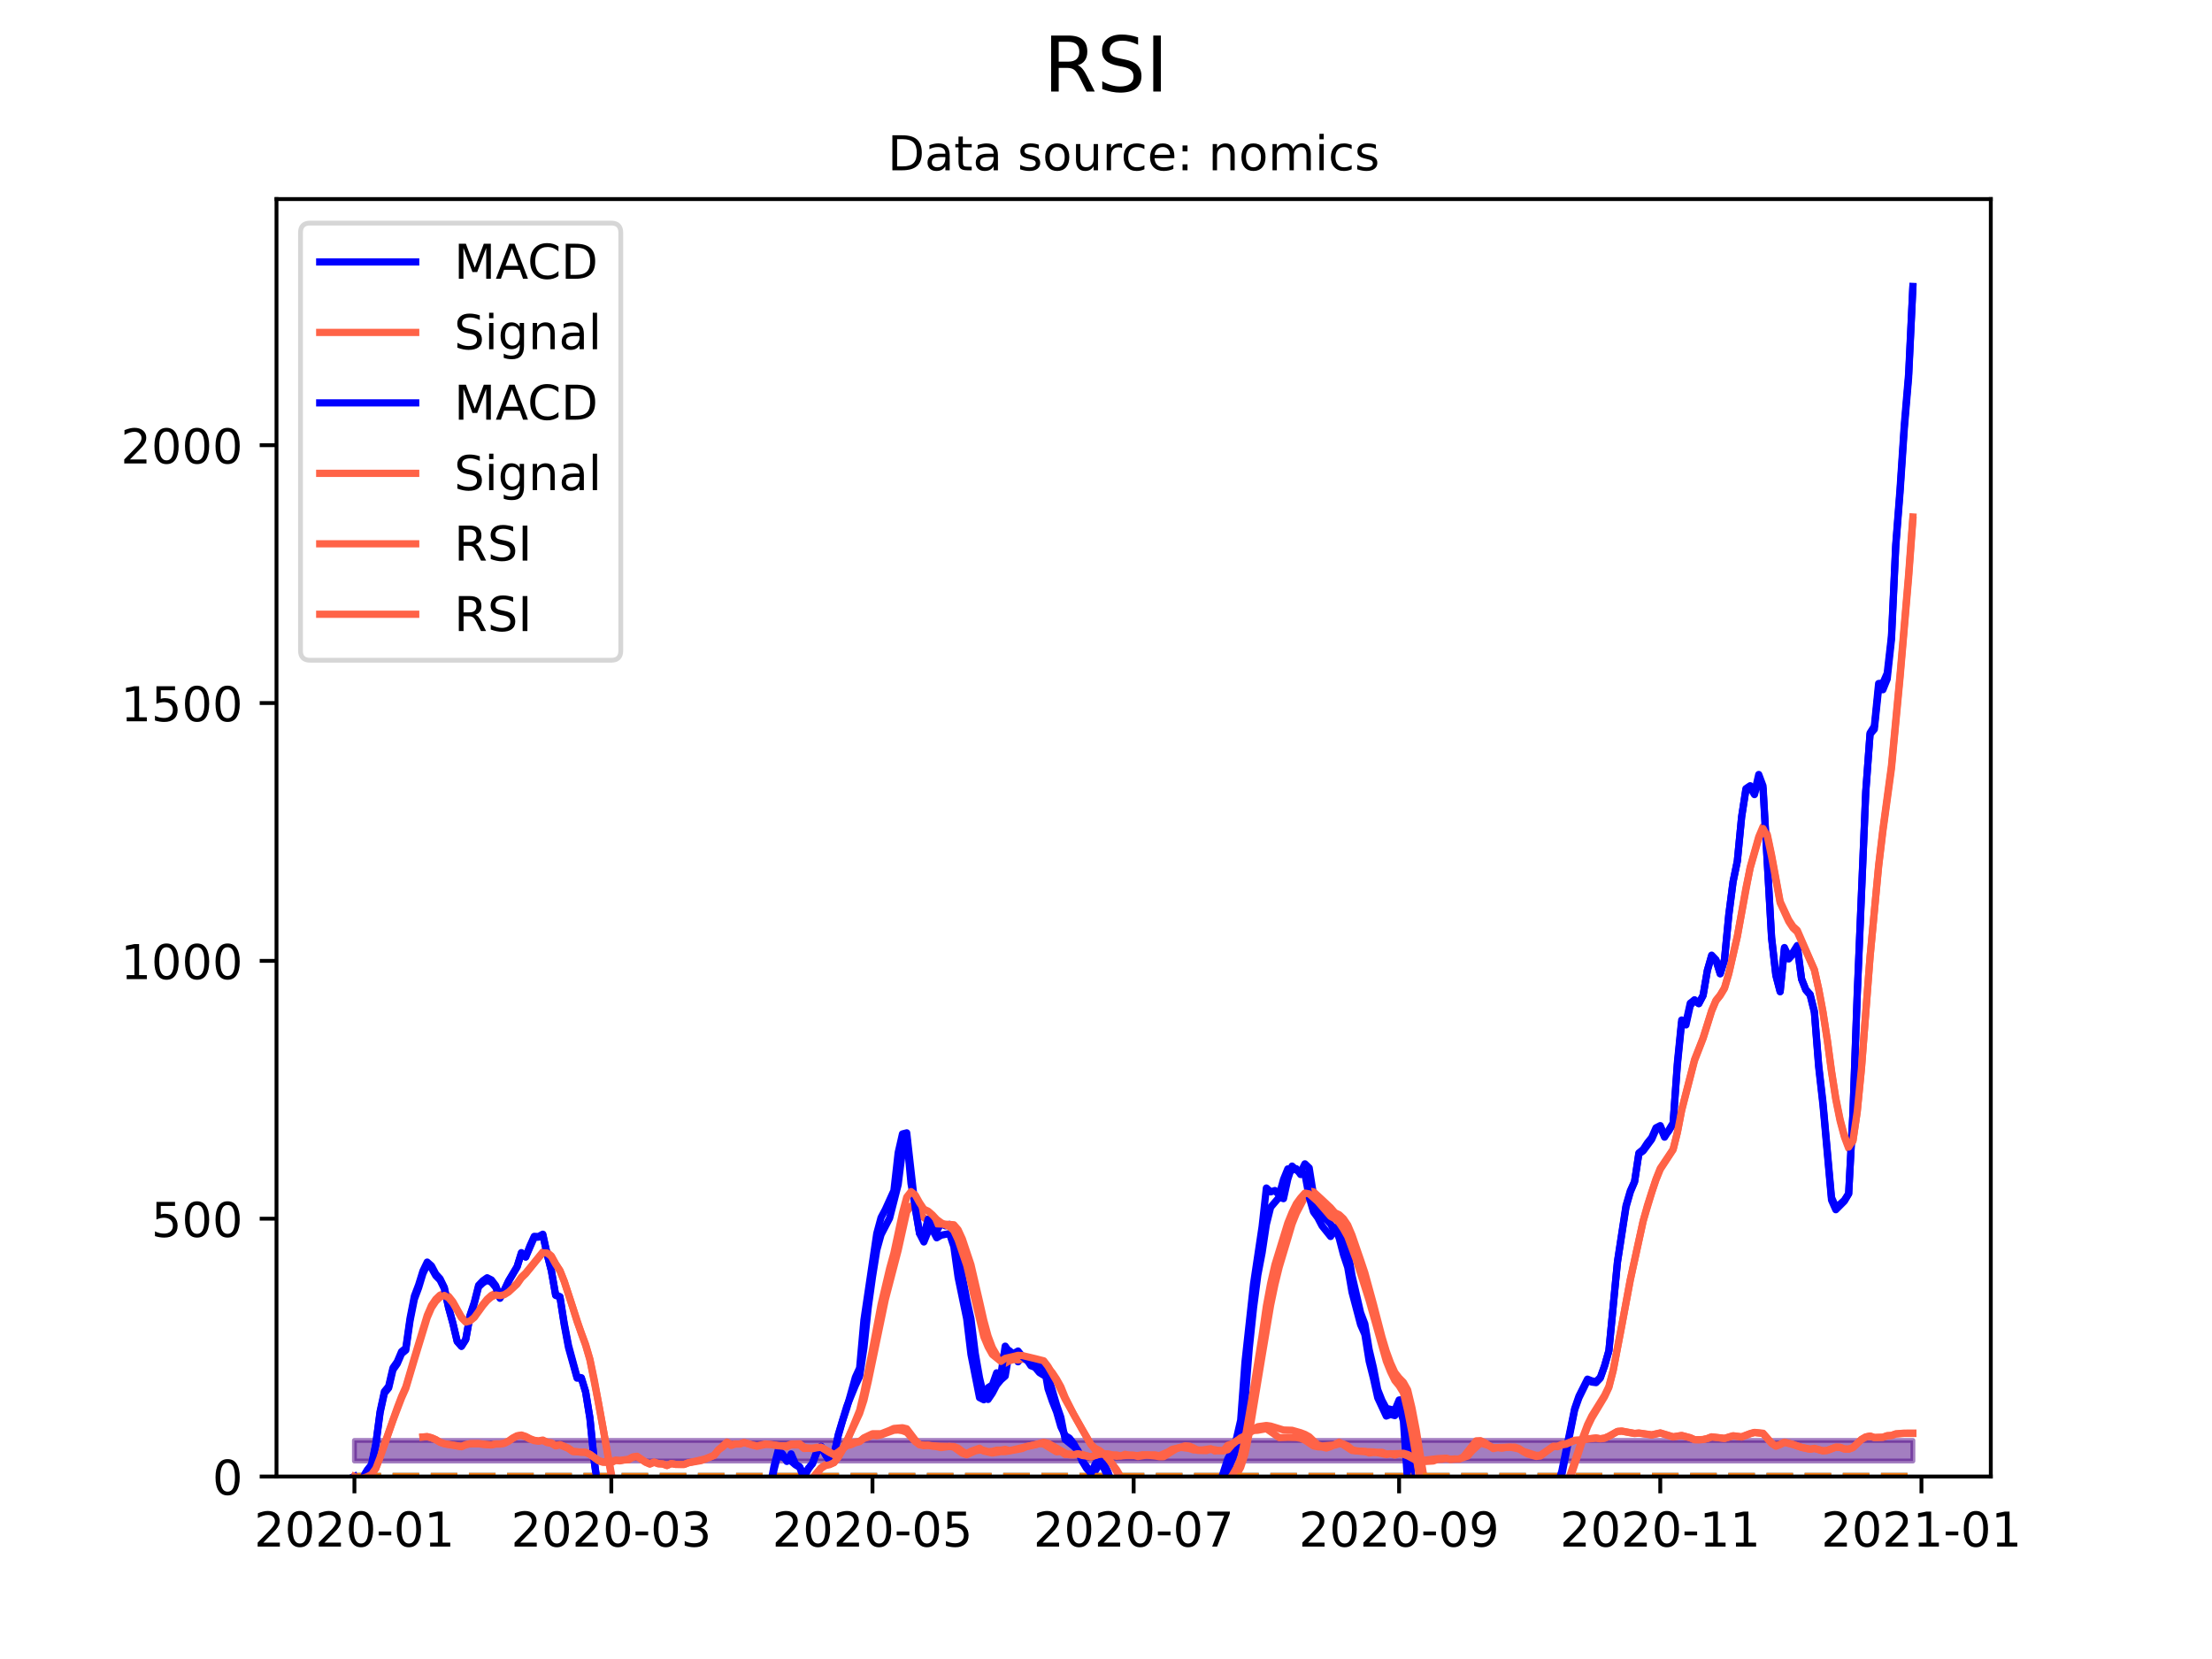 <?xml version="1.0" encoding="utf-8" standalone="no"?>
<!DOCTYPE svg PUBLIC "-//W3C//DTD SVG 1.1//EN"
  "http://www.w3.org/Graphics/SVG/1.1/DTD/svg11.dtd">
<!-- Created with matplotlib (https://matplotlib.org/) -->
<svg height="345.6pt" version="1.1" viewBox="0 0 460.8 345.6" width="460.8pt" xmlns="http://www.w3.org/2000/svg" xmlns:xlink="http://www.w3.org/1999/xlink">
 <defs>
  <style type="text/css">*{stroke-linecap:butt;stroke-linejoin:round;}</style>
 </defs>
 <g id="figure_1">
  <g id="patch_1">
   <path d="M 0 345.6 
L 460.8 345.6 
L 460.8 0 
L 0 0 
z
" style="fill:#ffffff;"/>
  </g>
  <g id="axes_1">
   <g id="patch_2">
    <path d="M 57.6 307.584 
L 414.72 307.584 
L 414.72 41.472 
L 57.6 41.472 
z
" style="fill:#ffffff;"/>
   </g>
   <g id="PolyCollection_1">
    <defs>
     <path d="M 73.833 -45.535 
L 73.833 -41.239 
L 74.725 -41.239 
L 75.617 -41.239 
L 76.508 -41.239 
L 77.4 -41.239 
L 78.292 -41.239 
L 79.184 -41.239 
L 80.076 -41.239 
L 80.968 -41.239 
L 81.86 -41.239 
L 82.752 -41.239 
L 83.644 -41.239 
L 84.536 -41.239 
L 85.428 -41.239 
L 86.319 -41.239 
L 87.211 -41.239 
L 88.103 -41.239 
L 88.995 -41.239 
L 89.887 -41.239 
L 90.779 -41.239 
L 91.671 -41.239 
L 92.563 -41.239 
L 93.455 -41.239 
L 94.347 -41.239 
L 95.239 -41.239 
L 96.13 -41.239 
L 97.022 -41.239 
L 97.914 -41.239 
L 98.806 -41.239 
L 99.698 -41.239 
L 100.59 -41.239 
L 101.482 -41.239 
L 102.374 -41.239 
L 103.266 -41.239 
L 104.158 -41.239 
L 105.05 -41.239 
L 105.941 -41.239 
L 106.833 -41.239 
L 107.725 -41.239 
L 108.617 -41.239 
L 109.509 -41.239 
L 110.401 -41.239 
L 111.293 -41.239 
L 112.185 -41.239 
L 113.077 -41.239 
L 113.969 -41.239 
L 114.861 -41.239 
L 115.752 -41.239 
L 116.644 -41.239 
L 117.536 -41.239 
L 118.428 -41.239 
L 119.32 -41.239 
L 120.212 -41.239 
L 121.104 -41.239 
L 121.996 -41.239 
L 122.888 -41.239 
L 123.78 -41.239 
L 124.671 -41.239 
L 125.563 -41.239 
L 126.455 -41.239 
L 127.347 -41.239 
L 128.239 -41.239 
L 129.131 -41.239 
L 130.023 -41.239 
L 130.915 -41.239 
L 131.807 -41.239 
L 132.699 -41.239 
L 133.591 -41.239 
L 134.482 -41.239 
L 135.374 -41.239 
L 136.266 -41.239 
L 137.158 -41.239 
L 138.05 -41.239 
L 138.942 -41.239 
L 139.834 -41.239 
L 140.726 -41.239 
L 141.618 -41.239 
L 142.51 -41.239 
L 143.402 -41.239 
L 144.293 -41.239 
L 145.185 -41.239 
L 146.077 -41.239 
L 146.969 -41.239 
L 147.861 -41.239 
L 148.753 -41.239 
L 149.645 -41.239 
L 150.537 -41.239 
L 151.429 -41.239 
L 152.321 -41.239 
L 153.213 -41.239 
L 154.104 -41.239 
L 154.996 -41.239 
L 155.888 -41.239 
L 156.78 -41.239 
L 157.672 -41.239 
L 158.564 -41.239 
L 159.456 -41.239 
L 160.348 -41.239 
L 161.24 -41.239 
L 162.132 -41.239 
L 163.024 -41.239 
L 163.915 -41.239 
L 164.807 -41.239 
L 165.699 -41.239 
L 166.591 -41.239 
L 167.483 -41.239 
L 168.375 -41.239 
L 169.267 -41.239 
L 170.159 -41.239 
L 171.051 -41.239 
L 171.943 -41.239 
L 172.835 -41.239 
L 173.726 -41.239 
L 174.618 -41.239 
L 175.51 -41.239 
L 176.402 -41.239 
L 177.294 -41.239 
L 178.186 -41.239 
L 179.078 -41.239 
L 179.97 -41.239 
L 180.862 -41.239 
L 181.754 -41.239 
L 182.646 -41.239 
L 183.537 -41.239 
L 184.429 -41.239 
L 185.321 -41.239 
L 186.213 -41.239 
L 187.105 -41.239 
L 187.997 -41.239 
L 188.889 -41.239 
L 189.781 -41.239 
L 190.673 -41.239 
L 191.565 -41.239 
L 192.457 -41.239 
L 193.348 -41.239 
L 194.24 -41.239 
L 195.132 -41.239 
L 196.024 -41.239 
L 196.916 -41.239 
L 197.808 -41.239 
L 198.7 -41.239 
L 199.592 -41.239 
L 200.484 -41.239 
L 201.376 -41.239 
L 202.267 -41.239 
L 203.159 -41.239 
L 204.051 -41.239 
L 204.943 -41.239 
L 205.835 -41.239 
L 206.727 -41.239 
L 207.619 -41.239 
L 208.511 -41.239 
L 209.403 -41.239 
L 210.295 -41.239 
L 211.187 -41.239 
L 212.078 -41.239 
L 212.97 -41.239 
L 213.862 -41.239 
L 214.754 -41.239 
L 215.646 -41.239 
L 216.538 -41.239 
L 217.43 -41.239 
L 218.322 -41.239 
L 219.214 -41.239 
L 220.106 -41.239 
L 220.998 -41.239 
L 221.889 -41.239 
L 222.781 -41.239 
L 223.673 -41.239 
L 224.565 -41.239 
L 225.457 -41.239 
L 226.349 -41.239 
L 227.241 -41.239 
L 228.133 -41.239 
L 229.025 -41.239 
L 229.917 -41.239 
L 230.809 -41.239 
L 231.7 -41.239 
L 232.592 -41.239 
L 233.484 -41.239 
L 234.376 -41.239 
L 235.268 -41.239 
L 236.16 -41.239 
L 237.052 -41.239 
L 237.944 -41.239 
L 238.836 -41.239 
L 239.728 -41.239 
L 240.62 -41.239 
L 241.511 -41.239 
L 242.403 -41.239 
L 243.295 -41.239 
L 244.187 -41.239 
L 245.079 -41.239 
L 245.971 -41.239 
L 246.863 -41.239 
L 247.755 -41.239 
L 248.647 -41.239 
L 249.539 -41.239 
L 250.431 -41.239 
L 251.322 -41.239 
L 252.214 -41.239 
L 253.106 -41.239 
L 253.998 -41.239 
L 254.89 -41.239 
L 255.782 -41.239 
L 256.674 -41.239 
L 257.566 -41.239 
L 258.458 -41.239 
L 259.35 -41.239 
L 260.242 -41.239 
L 261.133 -41.239 
L 262.025 -41.239 
L 262.917 -41.239 
L 263.809 -41.239 
L 264.701 -41.239 
L 265.593 -41.239 
L 266.485 -41.239 
L 267.377 -41.239 
L 268.269 -41.239 
L 269.161 -41.239 
L 270.053 -41.239 
L 270.944 -41.239 
L 271.836 -41.239 
L 272.728 -41.239 
L 273.62 -41.239 
L 274.512 -41.239 
L 275.404 -41.239 
L 276.296 -41.239 
L 277.188 -41.239 
L 278.08 -41.239 
L 278.972 -41.239 
L 279.863 -41.239 
L 280.755 -41.239 
L 281.647 -41.239 
L 282.539 -41.239 
L 283.431 -41.239 
L 284.323 -41.239 
L 285.215 -41.239 
L 286.107 -41.239 
L 286.999 -41.239 
L 287.891 -41.239 
L 288.783 -41.239 
L 289.674 -41.239 
L 290.566 -41.239 
L 291.458 -41.239 
L 292.35 -41.239 
L 293.242 -41.239 
L 294.134 -41.239 
L 295.026 -41.239 
L 295.918 -41.239 
L 296.81 -41.239 
L 297.702 -41.239 
L 298.594 -41.239 
L 299.485 -41.239 
L 300.377 -41.239 
L 301.269 -41.239 
L 302.161 -41.239 
L 303.053 -41.239 
L 303.945 -41.239 
L 304.837 -41.239 
L 305.729 -41.239 
L 306.621 -41.239 
L 307.513 -41.239 
L 308.405 -41.239 
L 309.296 -41.239 
L 310.188 -41.239 
L 311.08 -41.239 
L 311.972 -41.239 
L 312.864 -41.239 
L 313.756 -41.239 
L 314.648 -41.239 
L 315.54 -41.239 
L 316.432 -41.239 
L 317.324 -41.239 
L 318.216 -41.239 
L 319.107 -41.239 
L 319.999 -41.239 
L 320.891 -41.239 
L 321.783 -41.239 
L 322.675 -41.239 
L 323.567 -41.239 
L 324.459 -41.239 
L 325.351 -41.239 
L 326.243 -41.239 
L 327.135 -41.239 
L 328.027 -41.239 
L 328.918 -41.239 
L 329.81 -41.239 
L 330.702 -41.239 
L 331.594 -41.239 
L 332.486 -41.239 
L 333.378 -41.239 
L 334.27 -41.239 
L 335.162 -41.239 
L 336.054 -41.239 
L 336.946 -41.239 
L 337.838 -41.239 
L 338.729 -41.239 
L 339.621 -41.239 
L 340.513 -41.239 
L 341.405 -41.239 
L 342.297 -41.239 
L 343.189 -41.239 
L 344.081 -41.239 
L 344.973 -41.239 
L 345.865 -41.239 
L 346.757 -41.239 
L 347.649 -41.239 
L 348.54 -41.239 
L 349.432 -41.239 
L 350.324 -41.239 
L 351.216 -41.239 
L 352.108 -41.239 
L 353 -41.239 
L 353.892 -41.239 
L 354.784 -41.239 
L 355.676 -41.239 
L 356.568 -41.239 
L 357.459 -41.239 
L 358.351 -41.239 
L 359.243 -41.239 
L 360.135 -41.239 
L 361.027 -41.239 
L 361.919 -41.239 
L 362.811 -41.239 
L 363.703 -41.239 
L 364.595 -41.239 
L 365.487 -41.239 
L 366.379 -41.239 
L 367.27 -41.239 
L 368.162 -41.239 
L 369.054 -41.239 
L 369.946 -41.239 
L 370.838 -41.239 
L 371.73 -41.239 
L 372.622 -41.239 
L 373.514 -41.239 
L 374.406 -41.239 
L 375.298 -41.239 
L 376.19 -41.239 
L 377.081 -41.239 
L 377.973 -41.239 
L 378.865 -41.239 
L 379.757 -41.239 
L 380.649 -41.239 
L 381.541 -41.239 
L 382.433 -41.239 
L 383.325 -41.239 
L 384.217 -41.239 
L 385.109 -41.239 
L 386.001 -41.239 
L 386.892 -41.239 
L 387.784 -41.239 
L 388.676 -41.239 
L 389.568 -41.239 
L 390.46 -41.239 
L 391.352 -41.239 
L 392.244 -41.239 
L 393.136 -41.239 
L 394.028 -41.239 
L 394.92 -41.239 
L 395.812 -41.239 
L 396.703 -41.239 
L 397.595 -41.239 
L 398.487 -41.239 
L 398.487 -45.535 
L 398.487 -45.535 
L 397.595 -45.535 
L 396.703 -45.535 
L 395.812 -45.535 
L 394.92 -45.535 
L 394.028 -45.535 
L 393.136 -45.535 
L 392.244 -45.535 
L 391.352 -45.535 
L 390.46 -45.535 
L 389.568 -45.535 
L 388.676 -45.535 
L 387.784 -45.535 
L 386.892 -45.535 
L 386.001 -45.535 
L 385.109 -45.535 
L 384.217 -45.535 
L 383.325 -45.535 
L 382.433 -45.535 
L 381.541 -45.535 
L 380.649 -45.535 
L 379.757 -45.535 
L 378.865 -45.535 
L 377.973 -45.535 
L 377.081 -45.535 
L 376.19 -45.535 
L 375.298 -45.535 
L 374.406 -45.535 
L 373.514 -45.535 
L 372.622 -45.535 
L 371.73 -45.535 
L 370.838 -45.535 
L 369.946 -45.535 
L 369.054 -45.535 
L 368.162 -45.535 
L 367.27 -45.535 
L 366.379 -45.535 
L 365.487 -45.535 
L 364.595 -45.535 
L 363.703 -45.535 
L 362.811 -45.535 
L 361.919 -45.535 
L 361.027 -45.535 
L 360.135 -45.535 
L 359.243 -45.535 
L 358.351 -45.535 
L 357.459 -45.535 
L 356.568 -45.535 
L 355.676 -45.535 
L 354.784 -45.535 
L 353.892 -45.535 
L 353 -45.535 
L 352.108 -45.535 
L 351.216 -45.535 
L 350.324 -45.535 
L 349.432 -45.535 
L 348.54 -45.535 
L 347.649 -45.535 
L 346.757 -45.535 
L 345.865 -45.535 
L 344.973 -45.535 
L 344.081 -45.535 
L 343.189 -45.535 
L 342.297 -45.535 
L 341.405 -45.535 
L 340.513 -45.535 
L 339.621 -45.535 
L 338.729 -45.535 
L 337.838 -45.535 
L 336.946 -45.535 
L 336.054 -45.535 
L 335.162 -45.535 
L 334.27 -45.535 
L 333.378 -45.535 
L 332.486 -45.535 
L 331.594 -45.535 
L 330.702 -45.535 
L 329.81 -45.535 
L 328.918 -45.535 
L 328.027 -45.535 
L 327.135 -45.535 
L 326.243 -45.535 
L 325.351 -45.535 
L 324.459 -45.535 
L 323.567 -45.535 
L 322.675 -45.535 
L 321.783 -45.535 
L 320.891 -45.535 
L 319.999 -45.535 
L 319.107 -45.535 
L 318.216 -45.535 
L 317.324 -45.535 
L 316.432 -45.535 
L 315.54 -45.535 
L 314.648 -45.535 
L 313.756 -45.535 
L 312.864 -45.535 
L 311.972 -45.535 
L 311.08 -45.535 
L 310.188 -45.535 
L 309.296 -45.535 
L 308.405 -45.535 
L 307.513 -45.535 
L 306.621 -45.535 
L 305.729 -45.535 
L 304.837 -45.535 
L 303.945 -45.535 
L 303.053 -45.535 
L 302.161 -45.535 
L 301.269 -45.535 
L 300.377 -45.535 
L 299.485 -45.535 
L 298.594 -45.535 
L 297.702 -45.535 
L 296.81 -45.535 
L 295.918 -45.535 
L 295.026 -45.535 
L 294.134 -45.535 
L 293.242 -45.535 
L 292.35 -45.535 
L 291.458 -45.535 
L 290.566 -45.535 
L 289.674 -45.535 
L 288.783 -45.535 
L 287.891 -45.535 
L 286.999 -45.535 
L 286.107 -45.535 
L 285.215 -45.535 
L 284.323 -45.535 
L 283.431 -45.535 
L 282.539 -45.535 
L 281.647 -45.535 
L 280.755 -45.535 
L 279.863 -45.535 
L 278.972 -45.535 
L 278.08 -45.535 
L 277.188 -45.535 
L 276.296 -45.535 
L 275.404 -45.535 
L 274.512 -45.535 
L 273.62 -45.535 
L 272.728 -45.535 
L 271.836 -45.535 
L 270.944 -45.535 
L 270.053 -45.535 
L 269.161 -45.535 
L 268.269 -45.535 
L 267.377 -45.535 
L 266.485 -45.535 
L 265.593 -45.535 
L 264.701 -45.535 
L 263.809 -45.535 
L 262.917 -45.535 
L 262.025 -45.535 
L 261.133 -45.535 
L 260.242 -45.535 
L 259.35 -45.535 
L 258.458 -45.535 
L 257.566 -45.535 
L 256.674 -45.535 
L 255.782 -45.535 
L 254.89 -45.535 
L 253.998 -45.535 
L 253.106 -45.535 
L 252.214 -45.535 
L 251.322 -45.535 
L 250.431 -45.535 
L 249.539 -45.535 
L 248.647 -45.535 
L 247.755 -45.535 
L 246.863 -45.535 
L 245.971 -45.535 
L 245.079 -45.535 
L 244.187 -45.535 
L 243.295 -45.535 
L 242.403 -45.535 
L 241.511 -45.535 
L 240.62 -45.535 
L 239.728 -45.535 
L 238.836 -45.535 
L 237.944 -45.535 
L 237.052 -45.535 
L 236.16 -45.535 
L 235.268 -45.535 
L 234.376 -45.535 
L 233.484 -45.535 
L 232.592 -45.535 
L 231.7 -45.535 
L 230.809 -45.535 
L 229.917 -45.535 
L 229.025 -45.535 
L 228.133 -45.535 
L 227.241 -45.535 
L 226.349 -45.535 
L 225.457 -45.535 
L 224.565 -45.535 
L 223.673 -45.535 
L 222.781 -45.535 
L 221.889 -45.535 
L 220.998 -45.535 
L 220.106 -45.535 
L 219.214 -45.535 
L 218.322 -45.535 
L 217.43 -45.535 
L 216.538 -45.535 
L 215.646 -45.535 
L 214.754 -45.535 
L 213.862 -45.535 
L 212.97 -45.535 
L 212.078 -45.535 
L 211.187 -45.535 
L 210.295 -45.535 
L 209.403 -45.535 
L 208.511 -45.535 
L 207.619 -45.535 
L 206.727 -45.535 
L 205.835 -45.535 
L 204.943 -45.535 
L 204.051 -45.535 
L 203.159 -45.535 
L 202.267 -45.535 
L 201.376 -45.535 
L 200.484 -45.535 
L 199.592 -45.535 
L 198.7 -45.535 
L 197.808 -45.535 
L 196.916 -45.535 
L 196.024 -45.535 
L 195.132 -45.535 
L 194.24 -45.535 
L 193.348 -45.535 
L 192.457 -45.535 
L 191.565 -45.535 
L 190.673 -45.535 
L 189.781 -45.535 
L 188.889 -45.535 
L 187.997 -45.535 
L 187.105 -45.535 
L 186.213 -45.535 
L 185.321 -45.535 
L 184.429 -45.535 
L 183.537 -45.535 
L 182.646 -45.535 
L 181.754 -45.535 
L 180.862 -45.535 
L 179.97 -45.535 
L 179.078 -45.535 
L 178.186 -45.535 
L 177.294 -45.535 
L 176.402 -45.535 
L 175.51 -45.535 
L 174.618 -45.535 
L 173.726 -45.535 
L 172.835 -45.535 
L 171.943 -45.535 
L 171.051 -45.535 
L 170.159 -45.535 
L 169.267 -45.535 
L 168.375 -45.535 
L 167.483 -45.535 
L 166.591 -45.535 
L 165.699 -45.535 
L 164.807 -45.535 
L 163.915 -45.535 
L 163.024 -45.535 
L 162.132 -45.535 
L 161.24 -45.535 
L 160.348 -45.535 
L 159.456 -45.535 
L 158.564 -45.535 
L 157.672 -45.535 
L 156.78 -45.535 
L 155.888 -45.535 
L 154.996 -45.535 
L 154.104 -45.535 
L 153.213 -45.535 
L 152.321 -45.535 
L 151.429 -45.535 
L 150.537 -45.535 
L 149.645 -45.535 
L 148.753 -45.535 
L 147.861 -45.535 
L 146.969 -45.535 
L 146.077 -45.535 
L 145.185 -45.535 
L 144.293 -45.535 
L 143.402 -45.535 
L 142.51 -45.535 
L 141.618 -45.535 
L 140.726 -45.535 
L 139.834 -45.535 
L 138.942 -45.535 
L 138.05 -45.535 
L 137.158 -45.535 
L 136.266 -45.535 
L 135.374 -45.535 
L 134.482 -45.535 
L 133.591 -45.535 
L 132.699 -45.535 
L 131.807 -45.535 
L 130.915 -45.535 
L 130.023 -45.535 
L 129.131 -45.535 
L 128.239 -45.535 
L 127.347 -45.535 
L 126.455 -45.535 
L 125.563 -45.535 
L 124.671 -45.535 
L 123.78 -45.535 
L 122.888 -45.535 
L 121.996 -45.535 
L 121.104 -45.535 
L 120.212 -45.535 
L 119.32 -45.535 
L 118.428 -45.535 
L 117.536 -45.535 
L 116.644 -45.535 
L 115.752 -45.535 
L 114.861 -45.535 
L 113.969 -45.535 
L 113.077 -45.535 
L 112.185 -45.535 
L 111.293 -45.535 
L 110.401 -45.535 
L 109.509 -45.535 
L 108.617 -45.535 
L 107.725 -45.535 
L 106.833 -45.535 
L 105.941 -45.535 
L 105.05 -45.535 
L 104.158 -45.535 
L 103.266 -45.535 
L 102.374 -45.535 
L 101.482 -45.535 
L 100.59 -45.535 
L 99.698 -45.535 
L 98.806 -45.535 
L 97.914 -45.535 
L 97.022 -45.535 
L 96.13 -45.535 
L 95.239 -45.535 
L 94.347 -45.535 
L 93.455 -45.535 
L 92.563 -45.535 
L 91.671 -45.535 
L 90.779 -45.535 
L 89.887 -45.535 
L 88.995 -45.535 
L 88.103 -45.535 
L 87.211 -45.535 
L 86.319 -45.535 
L 85.428 -45.535 
L 84.536 -45.535 
L 83.644 -45.535 
L 82.752 -45.535 
L 81.86 -45.535 
L 80.968 -45.535 
L 80.076 -45.535 
L 79.184 -45.535 
L 78.292 -45.535 
L 77.4 -45.535 
L 76.508 -45.535 
L 75.617 -45.535 
L 74.725 -45.535 
L 73.833 -45.535 
z
" id="mdc7605e261" style="stroke:#4b0082;stroke-opacity:0.3;"/>
    </defs>
    <g clip-path="url(#p07108eff40)">
     <use style="fill:#4b0082;fill-opacity:0.3;stroke:#4b0082;stroke-opacity:0.3;" x="0" xlink:href="#mdc7605e261" y="345.6"/>
    </g>
   </g>
   <g id="PolyCollection_2">
    <g clip-path="url(#p07108eff40)">
     <use style="fill:#4b0082;fill-opacity:0.3;stroke:#4b0082;stroke-opacity:0.3;" x="0" xlink:href="#mdc7605e261" y="345.6"/>
    </g>
   </g>
   <g id="matplotlib.axis_1">
    <g id="xtick_1">
     <g id="line2d_1">
      <defs>
       <path d="M 0 0 
L 0 3.5 
" id="md002122c9a" style="stroke:#000000;stroke-width:0.8;"/>
      </defs>
      <g>
       <use style="stroke:#000000;stroke-width:0.8;" x="73.833" xlink:href="#md002122c9a" y="307.584"/>
      </g>
     </g>
     <g id="text_1">
      <!-- 2020-01 -->
      <g transform="translate(52.941 322.182)scale(0.1 -0.1)">
       <defs>
        <path d="M 19.188 8.297 
L 53.609 8.297 
L 53.609 0 
L 7.328 0 
L 7.328 8.297 
Q 12.938 14.109 22.625 23.891 
Q 32.328 33.688 34.812 36.531 
Q 39.547 41.844 41.422 45.531 
Q 43.312 49.219 43.312 52.781 
Q 43.312 58.594 39.234 62.25 
Q 35.156 65.922 28.609 65.922 
Q 23.969 65.922 18.812 64.312 
Q 13.672 62.703 7.812 59.422 
L 7.812 69.391 
Q 13.766 71.781 18.938 73 
Q 24.125 74.219 28.422 74.219 
Q 39.75 74.219 46.484 68.547 
Q 53.219 62.891 53.219 53.422 
Q 53.219 48.922 51.531 44.891 
Q 49.859 40.875 45.406 35.406 
Q 44.188 33.984 37.641 27.219 
Q 31.109 20.453 19.188 8.297 
z
" id="DejaVuSans-50"/>
        <path d="M 31.781 66.406 
Q 24.172 66.406 20.328 58.906 
Q 16.5 51.422 16.5 36.375 
Q 16.5 21.391 20.328 13.891 
Q 24.172 6.391 31.781 6.391 
Q 39.453 6.391 43.281 13.891 
Q 47.125 21.391 47.125 36.375 
Q 47.125 51.422 43.281 58.906 
Q 39.453 66.406 31.781 66.406 
z
M 31.781 74.219 
Q 44.047 74.219 50.516 64.516 
Q 56.984 54.828 56.984 36.375 
Q 56.984 17.969 50.516 8.266 
Q 44.047 -1.422 31.781 -1.422 
Q 19.531 -1.422 13.062 8.266 
Q 6.594 17.969 6.594 36.375 
Q 6.594 54.828 13.062 64.516 
Q 19.531 74.219 31.781 74.219 
z
" id="DejaVuSans-48"/>
        <path d="M 4.891 31.391 
L 31.203 31.391 
L 31.203 23.391 
L 4.891 23.391 
z
" id="DejaVuSans-45"/>
        <path d="M 12.406 8.297 
L 28.516 8.297 
L 28.516 63.922 
L 10.984 60.406 
L 10.984 69.391 
L 28.422 72.906 
L 38.281 72.906 
L 38.281 8.297 
L 54.391 8.297 
L 54.391 0 
L 12.406 0 
z
" id="DejaVuSans-49"/>
       </defs>
       <use xlink:href="#DejaVuSans-50"/>
       <use x="63.623" xlink:href="#DejaVuSans-48"/>
       <use x="127.246" xlink:href="#DejaVuSans-50"/>
       <use x="190.869" xlink:href="#DejaVuSans-48"/>
       <use x="254.492" xlink:href="#DejaVuSans-45"/>
       <use x="290.576" xlink:href="#DejaVuSans-48"/>
       <use x="354.199" xlink:href="#DejaVuSans-49"/>
      </g>
     </g>
    </g>
    <g id="xtick_2">
     <g id="line2d_2">
      <g>
       <use style="stroke:#000000;stroke-width:0.8;" x="127.347" xlink:href="#md002122c9a" y="307.584"/>
      </g>
     </g>
     <g id="text_2">
      <!-- 2020-03 -->
      <g transform="translate(106.456 322.182)scale(0.1 -0.1)">
       <defs>
        <path d="M 40.578 39.312 
Q 47.656 37.797 51.625 33 
Q 55.609 28.219 55.609 21.188 
Q 55.609 10.406 48.188 4.484 
Q 40.766 -1.422 27.094 -1.422 
Q 22.516 -1.422 17.656 -0.516 
Q 12.797 0.391 7.625 2.203 
L 7.625 11.719 
Q 11.719 9.328 16.594 8.109 
Q 21.484 6.891 26.812 6.891 
Q 36.078 6.891 40.938 10.547 
Q 45.797 14.203 45.797 21.188 
Q 45.797 27.641 41.281 31.266 
Q 36.766 34.906 28.719 34.906 
L 20.219 34.906 
L 20.219 43.016 
L 29.109 43.016 
Q 36.375 43.016 40.234 45.922 
Q 44.094 48.828 44.094 54.297 
Q 44.094 59.906 40.109 62.906 
Q 36.141 65.922 28.719 65.922 
Q 24.656 65.922 20.016 65.031 
Q 15.375 64.156 9.812 62.312 
L 9.812 71.094 
Q 15.438 72.656 20.344 73.438 
Q 25.25 74.219 29.594 74.219 
Q 40.828 74.219 47.359 69.109 
Q 53.906 64.016 53.906 55.328 
Q 53.906 49.266 50.438 45.094 
Q 46.969 40.922 40.578 39.312 
z
" id="DejaVuSans-51"/>
       </defs>
       <use xlink:href="#DejaVuSans-50"/>
       <use x="63.623" xlink:href="#DejaVuSans-48"/>
       <use x="127.246" xlink:href="#DejaVuSans-50"/>
       <use x="190.869" xlink:href="#DejaVuSans-48"/>
       <use x="254.492" xlink:href="#DejaVuSans-45"/>
       <use x="290.576" xlink:href="#DejaVuSans-48"/>
       <use x="354.199" xlink:href="#DejaVuSans-51"/>
      </g>
     </g>
    </g>
    <g id="xtick_3">
     <g id="line2d_3">
      <g>
       <use style="stroke:#000000;stroke-width:0.8;" x="181.754" xlink:href="#md002122c9a" y="307.584"/>
      </g>
     </g>
     <g id="text_3">
      <!-- 2020-05 -->
      <g transform="translate(160.862 322.182)scale(0.1 -0.1)">
       <defs>
        <path d="M 10.797 72.906 
L 49.516 72.906 
L 49.516 64.594 
L 19.828 64.594 
L 19.828 46.734 
Q 21.969 47.469 24.109 47.828 
Q 26.266 48.188 28.422 48.188 
Q 40.625 48.188 47.75 41.5 
Q 54.891 34.812 54.891 23.391 
Q 54.891 11.625 47.562 5.094 
Q 40.234 -1.422 26.906 -1.422 
Q 22.312 -1.422 17.547 -0.641 
Q 12.797 0.141 7.719 1.703 
L 7.719 11.625 
Q 12.109 9.234 16.797 8.062 
Q 21.484 6.891 26.703 6.891 
Q 35.156 6.891 40.078 11.328 
Q 45.016 15.766 45.016 23.391 
Q 45.016 31 40.078 35.438 
Q 35.156 39.891 26.703 39.891 
Q 22.75 39.891 18.812 39.016 
Q 14.891 38.141 10.797 36.281 
z
" id="DejaVuSans-53"/>
       </defs>
       <use xlink:href="#DejaVuSans-50"/>
       <use x="63.623" xlink:href="#DejaVuSans-48"/>
       <use x="127.246" xlink:href="#DejaVuSans-50"/>
       <use x="190.869" xlink:href="#DejaVuSans-48"/>
       <use x="254.492" xlink:href="#DejaVuSans-45"/>
       <use x="290.576" xlink:href="#DejaVuSans-48"/>
       <use x="354.199" xlink:href="#DejaVuSans-53"/>
      </g>
     </g>
    </g>
    <g id="xtick_4">
     <g id="line2d_4">
      <g>
       <use style="stroke:#000000;stroke-width:0.8;" x="236.16" xlink:href="#md002122c9a" y="307.584"/>
      </g>
     </g>
     <g id="text_4">
      <!-- 2020-07 -->
      <g transform="translate(215.269 322.182)scale(0.1 -0.1)">
       <defs>
        <path d="M 8.203 72.906 
L 55.078 72.906 
L 55.078 68.703 
L 28.609 0 
L 18.312 0 
L 43.219 64.594 
L 8.203 64.594 
z
" id="DejaVuSans-55"/>
       </defs>
       <use xlink:href="#DejaVuSans-50"/>
       <use x="63.623" xlink:href="#DejaVuSans-48"/>
       <use x="127.246" xlink:href="#DejaVuSans-50"/>
       <use x="190.869" xlink:href="#DejaVuSans-48"/>
       <use x="254.492" xlink:href="#DejaVuSans-45"/>
       <use x="290.576" xlink:href="#DejaVuSans-48"/>
       <use x="354.199" xlink:href="#DejaVuSans-55"/>
      </g>
     </g>
    </g>
    <g id="xtick_5">
     <g id="line2d_5">
      <g>
       <use style="stroke:#000000;stroke-width:0.8;" x="291.458" xlink:href="#md002122c9a" y="307.584"/>
      </g>
     </g>
     <g id="text_5">
      <!-- 2020-09 -->
      <g transform="translate(270.567 322.182)scale(0.1 -0.1)">
       <defs>
        <path d="M 10.984 1.516 
L 10.984 10.5 
Q 14.703 8.734 18.5 7.812 
Q 22.312 6.891 25.984 6.891 
Q 35.75 6.891 40.891 13.453 
Q 46.047 20.016 46.781 33.406 
Q 43.953 29.203 39.594 26.953 
Q 35.25 24.703 29.984 24.703 
Q 19.047 24.703 12.672 31.312 
Q 6.297 37.938 6.297 49.422 
Q 6.297 60.641 12.938 67.422 
Q 19.578 74.219 30.609 74.219 
Q 43.266 74.219 49.922 64.516 
Q 56.594 54.828 56.594 36.375 
Q 56.594 19.141 48.406 8.859 
Q 40.234 -1.422 26.422 -1.422 
Q 22.703 -1.422 18.891 -0.688 
Q 15.094 0.047 10.984 1.516 
z
M 30.609 32.422 
Q 37.25 32.422 41.125 36.953 
Q 45.016 41.5 45.016 49.422 
Q 45.016 57.281 41.125 61.844 
Q 37.25 66.406 30.609 66.406 
Q 23.969 66.406 20.094 61.844 
Q 16.219 57.281 16.219 49.422 
Q 16.219 41.5 20.094 36.953 
Q 23.969 32.422 30.609 32.422 
z
" id="DejaVuSans-57"/>
       </defs>
       <use xlink:href="#DejaVuSans-50"/>
       <use x="63.623" xlink:href="#DejaVuSans-48"/>
       <use x="127.246" xlink:href="#DejaVuSans-50"/>
       <use x="190.869" xlink:href="#DejaVuSans-48"/>
       <use x="254.492" xlink:href="#DejaVuSans-45"/>
       <use x="290.576" xlink:href="#DejaVuSans-48"/>
       <use x="354.199" xlink:href="#DejaVuSans-57"/>
      </g>
     </g>
    </g>
    <g id="xtick_6">
     <g id="line2d_6">
      <g>
       <use style="stroke:#000000;stroke-width:0.8;" x="345.865" xlink:href="#md002122c9a" y="307.584"/>
      </g>
     </g>
     <g id="text_6">
      <!-- 2020-11 -->
      <g transform="translate(324.973 322.182)scale(0.1 -0.1)">
       <use xlink:href="#DejaVuSans-50"/>
       <use x="63.623" xlink:href="#DejaVuSans-48"/>
       <use x="127.246" xlink:href="#DejaVuSans-50"/>
       <use x="190.869" xlink:href="#DejaVuSans-48"/>
       <use x="254.492" xlink:href="#DejaVuSans-45"/>
       <use x="290.576" xlink:href="#DejaVuSans-49"/>
       <use x="354.199" xlink:href="#DejaVuSans-49"/>
      </g>
     </g>
    </g>
    <g id="xtick_7">
     <g id="line2d_7">
      <g>
       <use style="stroke:#000000;stroke-width:0.8;" x="400.271" xlink:href="#md002122c9a" y="307.584"/>
      </g>
     </g>
     <g id="text_7">
      <!-- 2021-01 -->
      <g transform="translate(379.38 322.182)scale(0.1 -0.1)">
       <use xlink:href="#DejaVuSans-50"/>
       <use x="63.623" xlink:href="#DejaVuSans-48"/>
       <use x="127.246" xlink:href="#DejaVuSans-50"/>
       <use x="190.869" xlink:href="#DejaVuSans-49"/>
       <use x="254.492" xlink:href="#DejaVuSans-45"/>
       <use x="290.576" xlink:href="#DejaVuSans-48"/>
       <use x="354.199" xlink:href="#DejaVuSans-49"/>
      </g>
     </g>
    </g>
   </g>
   <g id="matplotlib.axis_2">
    <g id="ytick_1">
     <g id="line2d_8">
      <defs>
       <path d="M 0 0 
L -3.5 0 
" id="m07e99e8864" style="stroke:#000000;stroke-width:0.8;"/>
      </defs>
      <g>
       <use style="stroke:#000000;stroke-width:0.8;" x="57.6" xlink:href="#m07e99e8864" y="307.584"/>
      </g>
     </g>
     <g id="text_8">
      <!-- 0 -->
      <g transform="translate(44.237 311.383)scale(0.1 -0.1)">
       <use xlink:href="#DejaVuSans-48"/>
      </g>
     </g>
    </g>
    <g id="ytick_2">
     <g id="line2d_9">
      <g>
       <use style="stroke:#000000;stroke-width:0.8;" x="57.6" xlink:href="#m07e99e8864" y="253.874"/>
      </g>
     </g>
     <g id="text_9">
      <!-- 500 -->
      <g transform="translate(31.512 257.673)scale(0.1 -0.1)">
       <use xlink:href="#DejaVuSans-53"/>
       <use x="63.623" xlink:href="#DejaVuSans-48"/>
       <use x="127.246" xlink:href="#DejaVuSans-48"/>
      </g>
     </g>
    </g>
    <g id="ytick_3">
     <g id="line2d_10">
      <g>
       <use style="stroke:#000000;stroke-width:0.8;" x="57.6" xlink:href="#m07e99e8864" y="200.165"/>
      </g>
     </g>
     <g id="text_10">
      <!-- 1000 -->
      <g transform="translate(25.15 203.964)scale(0.1 -0.1)">
       <use xlink:href="#DejaVuSans-49"/>
       <use x="63.623" xlink:href="#DejaVuSans-48"/>
       <use x="127.246" xlink:href="#DejaVuSans-48"/>
       <use x="190.869" xlink:href="#DejaVuSans-48"/>
      </g>
     </g>
    </g>
    <g id="ytick_4">
     <g id="line2d_11">
      <g>
       <use style="stroke:#000000;stroke-width:0.8;" x="57.6" xlink:href="#m07e99e8864" y="146.455"/>
      </g>
     </g>
     <g id="text_11">
      <!-- 1500 -->
      <g transform="translate(25.15 150.254)scale(0.1 -0.1)">
       <use xlink:href="#DejaVuSans-49"/>
       <use x="63.623" xlink:href="#DejaVuSans-53"/>
       <use x="127.246" xlink:href="#DejaVuSans-48"/>
       <use x="190.869" xlink:href="#DejaVuSans-48"/>
      </g>
     </g>
    </g>
    <g id="ytick_5">
     <g id="line2d_12">
      <g>
       <use style="stroke:#000000;stroke-width:0.8;" x="57.6" xlink:href="#m07e99e8864" y="92.745"/>
      </g>
     </g>
     <g id="text_12">
      <!-- 2000 -->
      <g transform="translate(25.15 96.544)scale(0.1 -0.1)">
       <use xlink:href="#DejaVuSans-50"/>
       <use x="63.623" xlink:href="#DejaVuSans-48"/>
       <use x="127.246" xlink:href="#DejaVuSans-48"/>
       <use x="190.869" xlink:href="#DejaVuSans-48"/>
      </g>
     </g>
    </g>
   </g>
   <g id="line2d_13">
    <path clip-path="url(#p07108eff40)" d="M 73.833 307.584 
L 398.487 307.584 
L 398.487 307.584 
" style="fill:none;stroke:#1f77b4;stroke-dasharray:5.55,2.4;stroke-dashoffset:0;stroke-width:1.5;"/>
   </g>
   <g id="line2d_14">
    <path clip-path="url(#p07108eff40)" d="M 73.833 307.584 
L 74.725 309.528 
L 75.617 307.73 
L 76.508 306.24 
L 77.4 305.084 
L 78.292 300.732 
L 79.184 294.008 
L 80.076 289.879 
L 80.968 288.782 
L 81.86 284.946 
L 82.752 283.679 
L 83.644 281.567 
L 84.536 280.838 
L 85.428 274.557 
L 86.319 270.003 
L 87.211 267.648 
L 88.103 264.772 
L 88.995 262.914 
L 89.887 263.703 
L 90.779 265.398 
L 91.671 266.381 
L 92.563 268.192 
L 93.455 272.363 
L 94.347 275.653 
L 95.239 279.446 
L 96.13 280.462 
L 97.022 279.007 
L 97.914 273.978 
L 98.806 271.303 
L 99.698 267.75 
L 100.59 266.813 
L 101.482 266.179 
L 102.374 266.631 
L 103.266 267.807 
L 104.158 270.178 
L 105.05 268.708 
L 105.941 266.824 
L 107.725 263.852 
L 108.617 260.944 
L 109.509 261.842 
L 110.401 259.525 
L 111.293 257.555 
L 112.185 257.592 
L 113.077 257.106 
L 113.969 261.188 
L 114.861 264.716 
L 115.752 269.855 
L 116.644 270.2 
L 117.536 275.972 
L 118.428 280.737 
L 120.212 287.097 
L 121.104 287.125 
L 121.996 290.024 
L 122.888 295.501 
L 123.78 304.419 
L 125.563 317.362 
L 126.455 323.586 
L 127.347 328.265 
L 128.239 328.387 
L 129.131 329.6 
L 130.023 330.302 
L 130.915 327.976 
L 131.807 325.134 
L 132.699 324.929 
L 133.591 331.903 
L 134.482 337.996 
L 135.374 342.811 
L 136.266 345.737 
L 136.294 346.6 
M 154.03 346.6 
L 154.104 346.286 
L 156.78 330.95 
L 157.672 326.3 
L 158.564 323.251 
L 159.456 316.235 
L 160.348 310.104 
L 161.24 305.436 
L 162.132 302.027 
L 163.024 302.891 
L 163.915 304.442 
L 164.807 302.871 
L 165.699 304.954 
L 166.591 305.569 
L 167.483 307.428 
L 169.267 304.757 
L 170.159 302.563 
L 171.051 301.381 
L 172.835 304.44 
L 173.726 303.293 
L 174.618 298.851 
L 176.402 292.962 
L 178.186 288.62 
L 179.078 286.73 
L 179.97 280.779 
L 180.862 272.419 
L 181.754 266.005 
L 182.646 260.426 
L 183.537 257.214 
L 185.321 253.765 
L 187.105 246.782 
L 187.997 239.648 
L 188.889 236.939 
L 189.781 246.551 
L 190.673 251.421 
L 191.565 256.966 
L 192.457 258.724 
L 193.348 256.515 
L 194.24 255.872 
L 195.132 256.459 
L 196.024 254.845 
L 196.916 255.369 
L 197.808 255.061 
L 198.7 255.569 
L 199.592 260.305 
L 200.484 265.903 
L 201.376 270.686 
L 202.267 274.714 
L 203.159 281.902 
L 204.051 287.015 
L 204.943 290.809 
L 205.835 291.532 
L 206.727 290.221 
L 207.619 288.514 
L 208.511 287.442 
L 209.403 286.662 
L 210.295 281.392 
L 211.187 282.207 
L 212.078 283.69 
L 212.97 282.491 
L 213.862 283.184 
L 214.754 284.504 
L 215.646 284.868 
L 216.538 285.939 
L 217.43 286.492 
L 218.322 286.597 
L 220.106 292.661 
L 220.998 295.262 
L 221.889 299.879 
L 223.673 301.303 
L 224.565 302.195 
L 225.457 304.422 
L 226.349 305.895 
L 227.241 306.836 
L 228.133 306.419 
L 229.025 305.104 
L 229.917 304.799 
L 230.809 306.617 
L 231.7 309.307 
L 232.592 311.081 
L 233.484 313.911 
L 234.376 315.16 
L 235.268 315.639 
L 236.16 315.84 
L 237.052 315.51 
L 238.836 316.494 
L 239.728 316.801 
L 240.62 315.841 
L 242.403 313.181 
L 243.295 311.049 
L 244.187 311.56 
L 245.971 310.11 
L 246.863 309.429 
L 247.755 309.665 
L 248.647 309.726 
L 249.539 310.587 
L 250.431 311.177 
L 251.322 311.443 
L 252.214 311.472 
L 253.106 311.2 
L 253.998 310.764 
L 254.89 309.096 
L 256.674 304.105 
L 257.566 301.818 
L 258.458 299.146 
L 259.35 292.107 
L 260.242 280.9 
L 261.133 272.448 
L 262.025 265.618 
L 262.917 260.985 
L 263.809 255.07 
L 264.701 251.487 
L 266.485 249.407 
L 267.377 249.704 
L 268.269 245.65 
L 269.161 242.918 
L 270.053 243.732 
L 270.944 244.258 
L 271.836 242.445 
L 272.728 243.291 
L 273.62 248.889 
L 274.512 252.032 
L 275.404 253.462 
L 276.296 254.033 
L 277.188 254.982 
L 278.08 256.768 
L 278.972 254.711 
L 279.863 257.207 
L 280.755 260.461 
L 281.647 265.697 
L 283.431 273.44 
L 284.323 275.787 
L 285.215 281.119 
L 286.107 284.911 
L 286.999 289.484 
L 287.891 291.729 
L 288.783 293.387 
L 290.566 293.8 
L 291.458 291.639 
L 292.35 291.572 
L 293.242 295.924 
L 294.134 308.125 
L 296.81 332.191 
L 297.702 335.74 
L 298.594 340.634 
L 299.485 341.448 
L 300.377 341.362 
L 301.269 340.43 
L 302.161 340.383 
L 303.053 336.825 
L 303.945 332.426 
L 304.837 326.949 
L 305.729 323.263 
L 306.621 320.223 
L 307.513 316.712 
L 308.405 315.537 
L 309.296 317.325 
L 310.188 318.572 
L 311.08 321.748 
L 311.972 320.536 
L 313.756 317.486 
L 314.648 316.126 
L 315.54 314.015 
L 316.432 313.134 
L 317.324 312.576 
L 318.216 313.066 
L 319.999 314.579 
L 320.891 314.13 
L 321.783 312.883 
L 322.675 313.275 
L 323.567 313.036 
L 324.459 310.629 
L 325.351 307.286 
L 328.027 293.721 
L 328.918 291.201 
L 330.702 287.561 
L 331.594 287.913 
L 332.486 288.032 
L 333.378 287.088 
L 334.27 284.512 
L 335.162 281.348 
L 336.946 262.78 
L 338.729 251.137 
L 339.621 248.078 
L 340.513 246.112 
L 341.405 240.38 
L 342.297 239.76 
L 344.081 237.339 
L 344.973 235.277 
L 345.865 234.778 
L 346.757 236.894 
L 348.54 233.928 
L 349.432 221.332 
L 350.324 212.485 
L 351.216 213.022 
L 352.108 208.989 
L 353 208.277 
L 353.892 209.035 
L 354.784 207.383 
L 355.676 202.137 
L 356.568 198.977 
L 357.459 199.921 
L 358.351 202.808 
L 359.243 199.817 
L 360.135 190.512 
L 361.027 183.623 
L 361.919 179.383 
L 362.811 170.149 
L 363.703 164.291 
L 364.595 163.683 
L 365.487 165.205 
L 366.379 161.339 
L 367.27 163.728 
L 369.054 195.215 
L 369.946 203.083 
L 370.838 206.509 
L 371.73 197.393 
L 372.622 199.329 
L 373.514 198.386 
L 374.406 196.971 
L 375.298 203.918 
L 376.19 206.252 
L 377.081 207.276 
L 377.973 210.946 
L 378.865 222.317 
L 379.757 230.214 
L 381.541 250.001 
L 382.433 252.011 
L 384.217 250.216 
L 385.109 248.681 
L 386.001 231.823 
L 386.892 206.947 
L 388.676 164.698 
L 389.568 152.977 
L 390.46 151.903 
L 391.352 143.418 
L 392.244 143.682 
L 393.136 141.467 
L 394.028 133.242 
L 394.92 113.891 
L 395.812 102.631 
L 396.703 89.344 
L 397.595 78.747 
L 398.487 59.924 
L 398.487 59.924 
" style="fill:none;stroke:#0000ff;stroke-linecap:square;stroke-width:1.5;"/>
   </g>
   <g id="line2d_15">
    <path clip-path="url(#p07108eff40)" d="M 73.833 307.584 
L 74.725 307.973 
L 75.617 307.924 
L 76.508 307.588 
L 77.4 307.087 
L 78.292 305.816 
L 79.184 303.454 
L 80.968 298.348 
L 82.752 293.27 
L 83.644 290.929 
L 84.536 288.911 
L 86.319 282.833 
L 88.995 274.016 
L 89.887 271.953 
L 90.779 270.642 
L 91.671 269.79 
L 92.563 269.47 
L 93.455 270.049 
L 94.347 271.17 
L 96.13 274.352 
L 97.022 275.283 
L 97.914 275.022 
L 98.806 274.278 
L 100.59 271.741 
L 101.482 270.628 
L 102.374 269.829 
L 103.266 269.424 
L 104.158 269.575 
L 105.05 269.402 
L 105.941 268.886 
L 106.833 268.172 
L 107.725 267.308 
L 108.617 266.035 
L 109.509 265.197 
L 113.077 260.803 
L 113.969 260.88 
L 114.861 261.647 
L 115.752 263.289 
L 116.644 264.671 
L 117.536 266.931 
L 121.104 277.797 
L 121.996 280.243 
L 122.888 283.294 
L 124.671 292.258 
L 128.239 311.826 
L 129.131 315.38 
L 130.023 318.365 
L 130.915 320.287 
L 131.807 321.256 
L 132.699 321.991 
L 133.591 323.973 
L 134.482 326.778 
L 136.266 333.135 
L 137.664 346.6 
M 157.224 346.6 
L 160.348 330.293 
L 162.132 320.663 
L 163.024 317.108 
L 164.807 312.234 
L 165.699 310.778 
L 166.591 309.736 
L 167.483 309.275 
L 169.267 307.858 
L 171.051 305.716 
L 171.943 305.148 
L 172.835 305.006 
L 173.726 304.664 
L 174.618 303.501 
L 175.51 301.988 
L 178.186 296.363 
L 179.078 294.437 
L 179.97 291.705 
L 180.862 287.848 
L 184.429 270.714 
L 187.105 260.459 
L 188.889 252.425 
L 189.781 251.25 
L 190.673 251.285 
L 192.457 253.681 
L 193.348 254.248 
L 195.132 254.95 
L 196.916 255.017 
L 198.7 255.134 
L 199.592 256.169 
L 200.484 258.115 
L 202.267 263.446 
L 204.051 271.113 
L 204.943 275.052 
L 205.835 278.348 
L 206.727 280.723 
L 207.619 282.281 
L 208.511 283.313 
L 209.403 283.983 
L 210.295 283.465 
L 211.187 283.213 
L 212.078 283.309 
L 212.97 283.145 
L 213.862 283.153 
L 215.646 283.712 
L 218.322 285.019 
L 219.214 285.95 
L 220.106 287.292 
L 220.998 288.886 
L 221.889 291.085 
L 223.673 294.644 
L 225.457 297.807 
L 227.241 300.907 
L 228.133 302.01 
L 229.025 302.628 
L 229.917 303.063 
L 230.809 303.773 
L 232.592 306.12 
L 234.376 309.175 
L 235.268 310.468 
L 236.16 311.542 
L 237.944 313.081 
L 239.728 314.371 
L 240.62 314.665 
L 241.511 314.624 
L 242.403 314.336 
L 243.295 313.678 
L 245.079 312.758 
L 247.755 311.268 
L 248.647 310.96 
L 249.539 310.885 
L 253.998 311.068 
L 254.89 310.673 
L 255.782 309.828 
L 256.674 308.683 
L 257.566 307.31 
L 258.458 305.677 
L 259.35 302.963 
L 260.242 298.551 
L 262.917 282.427 
L 264.701 271.862 
L 265.593 267.588 
L 266.485 263.952 
L 268.269 258.012 
L 269.161 254.993 
L 270.053 252.741 
L 271.836 249.324 
L 272.728 248.118 
L 273.62 248.272 
L 275.404 249.912 
L 277.188 251.585 
L 278.08 252.622 
L 278.972 253.04 
L 279.863 253.873 
L 280.755 255.191 
L 281.647 257.292 
L 283.431 262.474 
L 284.323 265.136 
L 286.107 271.649 
L 287.891 278.518 
L 288.783 281.492 
L 289.674 283.92 
L 290.566 285.896 
L 291.458 287.045 
L 292.35 287.95 
L 293.242 289.545 
L 294.134 293.261 
L 295.026 297.892 
L 298.594 319.727 
L 299.485 324.072 
L 300.377 327.53 
L 301.269 330.11 
L 302.161 332.164 
L 303.053 333.097 
L 303.945 332.963 
L 304.837 331.76 
L 305.729 330.06 
L 306.621 328.093 
L 308.405 323.761 
L 309.296 322.474 
L 310.188 321.693 
L 311.08 321.704 
L 311.972 321.471 
L 312.864 320.968 
L 314.648 319.443 
L 316.432 317.313 
L 317.324 316.365 
L 318.216 315.705 
L 319.107 315.343 
L 320.891 314.979 
L 321.783 314.56 
L 323.567 314.049 
L 324.459 313.365 
L 325.351 312.149 
L 326.243 310.24 
L 327.135 307.867 
L 329.81 299.702 
L 330.702 297.274 
L 331.594 295.401 
L 334.27 290.95 
L 335.162 289.03 
L 336.054 285.535 
L 337.838 276.152 
L 339.621 266.535 
L 342.297 254.381 
L 344.081 248.428 
L 344.973 245.798 
L 345.865 243.594 
L 348.54 239.49 
L 349.432 235.858 
L 350.324 231.184 
L 353 220.726 
L 354.784 216.187 
L 356.568 210.497 
L 357.459 208.382 
L 358.351 207.267 
L 359.243 205.777 
L 360.135 202.724 
L 361.919 195 
L 364.595 180.642 
L 366.379 174.311 
L 367.27 172.195 
L 368.162 173.845 
L 369.054 178.119 
L 370.838 187.791 
L 372.622 191.635 
L 373.514 192.985 
L 374.406 193.782 
L 377.973 202.008 
L 378.865 206.07 
L 379.757 210.899 
L 380.649 216.686 
L 381.541 223.349 
L 382.433 229.082 
L 383.325 233.496 
L 384.217 236.84 
L 385.109 239.208 
L 386.001 237.731 
L 386.892 231.574 
L 387.784 222.43 
L 389.568 199.302 
L 391.352 180.542 
L 392.244 173.17 
L 394.028 160.112 
L 395.812 141.22 
L 397.595 120.426 
L 398.487 108.325 
L 398.487 108.325 
" style="fill:none;stroke:#ff6347;stroke-linecap:square;stroke-width:1.5;"/>
   </g>
   <g id="line2d_16">
    <path clip-path="url(#p07108eff40)" d="M 73.833 307.584 
L 398.487 307.584 
L 398.487 307.584 
" style="fill:none;stroke:#ff7f0e;stroke-dasharray:5.55,2.4;stroke-dashoffset:0;stroke-width:1.5;"/>
   </g>
   <g id="line2d_17">
    <path clip-path="url(#p07108eff40)" d="M 73.833 307.584 
L 74.725 309.519 
L 75.617 307.793 
L 76.508 306.343 
L 77.4 305.237 
L 78.292 300.997 
L 79.184 294.267 
L 80.076 290.229 
L 80.968 289.13 
L 81.86 285.369 
L 82.752 284.088 
L 83.644 282.013 
L 84.536 281.263 
L 85.428 275.092 
L 86.319 270.654 
L 87.211 268.258 
L 88.103 265.317 
L 88.995 263.409 
L 89.887 264.151 
L 90.779 265.747 
L 91.671 266.661 
L 92.563 268.467 
L 93.455 272.463 
L 94.347 275.679 
L 95.239 279.408 
L 96.13 280.44 
L 97.022 279.066 
L 97.914 274.191 
L 98.806 271.514 
L 99.698 268.077 
L 100.59 267.239 
L 101.482 266.711 
L 102.374 267.113 
L 103.266 268.17 
L 104.158 270.459 
L 105.05 268.929 
L 105.941 266.97 
L 107.725 263.926 
L 108.617 261.081 
L 109.509 261.859 
L 111.293 257.764 
L 112.185 257.729 
L 113.077 257.281 
L 113.969 261.261 
L 114.861 264.699 
L 115.752 269.744 
L 116.644 270.113 
L 117.536 275.65 
L 118.428 280.272 
L 120.212 286.863 
L 121.104 287 
L 121.996 289.894 
L 122.888 295.338 
L 123.78 304.16 
L 125.563 317.314 
L 126.455 323.432 
L 127.347 328.066 
L 128.239 328.257 
L 129.131 329.498 
L 130.023 330.084 
L 130.915 327.888 
L 131.807 325.204 
L 132.699 324.842 
L 133.591 331.739 
L 134.482 337.754 
L 135.374 342.313 
L 136.266 345.249 
L 136.309 346.6 
M 154.383 346.6 
L 155.888 336.54 
L 157.672 327.048 
L 158.564 323.748 
L 159.456 316.207 
L 161.24 306.164 
L 162.132 302.71 
L 163.024 303.546 
L 163.915 304.088 
L 164.807 304.376 
L 165.699 305.148 
L 166.591 305.678 
L 167.483 308.054 
L 168.375 305.891 
L 169.267 304.928 
L 170.159 302.263 
L 171.051 301.293 
L 171.943 303.047 
L 172.835 304.342 
L 173.726 303.067 
L 174.618 299.128 
L 175.51 296.021 
L 176.402 293.319 
L 178.186 286.926 
L 179.078 284.969 
L 179.97 274.978 
L 182.646 256.954 
L 183.537 253.652 
L 184.429 251.969 
L 186.213 248.035 
L 187.105 240.131 
L 187.997 236.218 
L 188.889 235.993 
L 190.673 251.838 
L 191.565 256.943 
L 192.457 257.214 
L 193.348 253.968 
L 194.24 256.149 
L 195.132 257.861 
L 196.024 257.323 
L 197.808 256.966 
L 198.7 259.694 
L 199.592 266.105 
L 201.376 274.723 
L 202.267 282.134 
L 204.051 291.154 
L 204.943 291.598 
L 205.835 289.07 
L 206.727 288.508 
L 207.619 285.981 
L 208.511 286.321 
L 209.403 280.427 
L 210.295 281.719 
L 211.187 281.94 
L 212.078 281.442 
L 212.97 282.572 
L 213.862 283.366 
L 215.646 283.936 
L 216.538 284.436 
L 217.43 284.158 
L 218.322 289.286 
L 219.214 291.893 
L 220.106 294.131 
L 220.998 297.22 
L 221.889 299.054 
L 222.781 299.588 
L 223.673 300.731 
L 224.565 302.327 
L 225.457 304.315 
L 226.349 305.493 
L 227.241 307.036 
L 228.133 305.01 
L 229.025 303.91 
L 230.809 307.619 
L 231.7 309.853 
L 232.592 312.876 
L 233.484 314.276 
L 234.376 314.732 
L 235.268 315.376 
L 236.16 315.034 
L 237.944 316.616 
L 238.836 316.514 
L 239.728 316.823 
L 240.62 314.812 
L 241.511 313.741 
L 242.403 311.472 
L 243.295 311.135 
L 244.187 310.516 
L 245.079 310.421 
L 245.971 309.775 
L 247.755 309.705 
L 248.647 310.063 
L 249.539 310.723 
L 250.431 311.128 
L 251.322 311.22 
L 252.214 310.933 
L 253.106 311.091 
L 253.998 309.333 
L 255.782 303.854 
L 256.674 302.305 
L 257.566 299.705 
L 258.458 295.835 
L 259.35 283.764 
L 261.133 267.442 
L 262.917 255.528 
L 263.809 247.482 
L 264.701 248.29 
L 265.593 248.005 
L 266.485 248.961 
L 267.377 245.699 
L 268.269 243.504 
L 269.161 243.764 
L 270.053 243.473 
L 270.944 244.675 
L 271.836 244.552 
L 272.728 249.39 
L 273.62 252.446 
L 274.512 253.668 
L 275.404 255.37 
L 277.188 257.585 
L 278.08 255.818 
L 278.972 257.924 
L 279.863 261.351 
L 280.755 264.02 
L 281.647 269.184 
L 283.431 275.941 
L 284.323 277.982 
L 285.215 283.569 
L 286.107 287.121 
L 286.999 291.168 
L 288.783 294.989 
L 289.674 294.652 
L 290.566 294.897 
L 291.458 292.976 
L 292.35 295.985 
L 293.242 308.921 
L 295.026 325.187 
L 295.918 330.877 
L 296.81 334.103 
L 297.702 338.43 
L 298.594 340.731 
L 299.485 341.093 
L 300.377 340.638 
L 301.269 339.458 
L 302.161 339.073 
L 303.053 335.58 
L 303.945 331.48 
L 304.837 326.574 
L 305.729 322.725 
L 306.621 319.471 
L 307.513 315.55 
L 308.405 313.794 
L 309.296 316.478 
L 310.188 317.524 
L 311.08 320.781 
L 311.972 319.076 
L 313.756 316.622 
L 314.648 315.125 
L 315.54 314.621 
L 316.432 312.89 
L 317.324 311.935 
L 318.216 312.467 
L 319.999 313.858 
L 320.891 313.303 
L 321.783 311.938 
L 322.675 312.133 
L 323.567 311.877 
L 324.459 309.405 
L 325.351 306.477 
L 328.027 293.441 
L 328.918 290.85 
L 330.702 287.297 
L 331.594 287.658 
L 332.486 287.815 
L 333.378 286.934 
L 334.27 284.509 
L 335.162 281.417 
L 336.946 262.997 
L 338.729 251.479 
L 339.621 248.348 
L 340.513 246.202 
L 341.405 240.179 
L 342.297 239.448 
L 343.189 238.081 
L 344.081 236.978 
L 344.973 234.946 
L 345.865 234.484 
L 346.757 236.654 
L 347.649 235.587 
L 348.54 234.076 
L 349.432 221.839 
L 350.324 213.005 
L 351.216 213.521 
L 352.108 209.493 
L 353 208.362 
L 353.892 209.098 
L 354.784 207.351 
L 355.676 202.186 
L 356.568 199.191 
L 357.459 200.027 
L 358.351 202.865 
L 359.243 199.987 
L 360.135 190.759 
L 361.027 183.774 
L 361.919 179.4 
L 362.811 170.207 
L 363.703 164.586 
L 364.595 164.069 
L 365.487 165.531 
L 366.379 162.168 
L 367.27 164.318 
L 369.054 195.493 
L 369.946 203.227 
L 370.838 206.611 
L 371.73 197.711 
L 372.622 199.773 
L 373.514 198.766 
L 374.406 197.487 
L 375.298 203.958 
L 376.19 206.153 
L 377.081 207.126 
L 377.973 210.681 
L 378.865 221.869 
L 379.757 229.617 
L 381.541 249.467 
L 382.433 251.451 
L 383.325 250.847 
L 384.217 250.029 
L 385.109 248.653 
L 386.001 232.083 
L 386.892 207.479 
L 388.676 165.059 
L 389.568 152.694 
L 390.46 151.283 
L 391.352 142.383 
L 392.244 142.304 
L 393.136 140.258 
L 394.028 132.494 
L 394.92 113.396 
L 395.812 101.881 
L 396.703 88.401 
L 397.595 77.929 
L 398.487 59.668 
L 398.487 59.668 
" style="fill:none;stroke:#0000ff;stroke-linecap:square;stroke-width:1.5;"/>
   </g>
   <g id="line2d_18">
    <path clip-path="url(#p07108eff40)" d="M 73.833 307.584 
L 74.725 307.971 
L 75.617 307.935 
L 76.508 307.617 
L 77.4 307.141 
L 78.292 305.912 
L 79.184 303.583 
L 81.86 295.918 
L 83.644 291.244 
L 84.536 289.248 
L 86.319 283.264 
L 88.995 274.501 
L 89.887 272.431 
L 90.779 271.094 
L 91.671 270.208 
L 92.563 269.859 
L 93.455 270.38 
L 94.347 271.44 
L 96.13 274.515 
L 97.022 275.425 
L 97.914 275.178 
L 98.806 274.445 
L 100.59 271.985 
L 101.482 270.93 
L 102.374 270.167 
L 103.266 269.768 
L 104.158 269.906 
L 105.05 269.711 
L 105.941 269.162 
L 107.725 267.508 
L 108.617 266.223 
L 109.509 265.35 
L 113.077 260.967 
L 113.969 261.026 
L 114.861 261.76 
L 115.752 263.357 
L 116.644 264.708 
L 117.536 266.897 
L 119.32 272.399 
L 120.212 275.292 
L 121.996 280.085 
L 122.888 283.136 
L 123.78 287.341 
L 125.563 297.129 
L 127.347 307.525 
L 128.239 311.671 
L 129.131 315.236 
L 130.023 318.206 
L 130.915 320.142 
L 131.807 321.155 
L 132.699 321.892 
L 133.591 323.862 
L 135.374 329.775 
L 136.266 332.869 
L 137.699 346.6 
M 157.463 346.6 
L 160.348 331.233 
L 162.132 321.517 
L 163.024 317.923 
L 163.915 315.156 
L 164.807 313 
L 165.699 311.43 
L 166.591 310.279 
L 167.483 309.834 
L 169.267 308.222 
L 171.051 305.883 
L 171.943 305.316 
L 172.835 305.121 
L 173.726 304.71 
L 174.618 303.594 
L 175.51 302.079 
L 176.402 300.327 
L 178.186 295.995 
L 179.078 293.79 
L 179.97 290.028 
L 181.754 281.147 
L 183.537 271.777 
L 185.321 264.262 
L 186.213 261.017 
L 187.997 252.715 
L 188.889 249.371 
L 189.781 248.231 
L 190.673 248.952 
L 191.565 250.55 
L 192.457 251.883 
L 193.348 252.3 
L 194.24 253.07 
L 195.132 254.028 
L 196.024 254.687 
L 196.916 255.179 
L 197.808 255.537 
L 198.7 256.368 
L 199.592 258.315 
L 201.376 263.578 
L 204.943 278.456 
L 205.835 280.578 
L 206.727 282.164 
L 208.511 283.606 
L 209.403 282.971 
L 211.187 282.564 
L 212.078 282.34 
L 212.97 282.386 
L 215.646 283.027 
L 217.43 283.478 
L 218.322 284.64 
L 220.106 287.698 
L 221.889 291.493 
L 225.457 297.802 
L 227.241 300.879 
L 228.133 301.706 
L 229.025 302.146 
L 229.917 302.859 
L 230.809 303.811 
L 231.7 305.019 
L 233.484 308.128 
L 235.268 310.634 
L 237.944 313.224 
L 239.728 314.471 
L 240.62 314.539 
L 241.511 314.379 
L 244.187 312.715 
L 246.863 311.363 
L 247.755 311.031 
L 248.647 310.837 
L 250.431 310.877 
L 253.106 310.973 
L 253.998 310.645 
L 254.89 309.839 
L 256.674 307.374 
L 257.566 305.841 
L 258.458 303.839 
L 259.35 299.824 
L 261.133 289.41 
L 262.917 278.22 
L 263.809 272.073 
L 264.701 267.316 
L 265.593 263.454 
L 268.269 254.768 
L 269.161 252.567 
L 270.053 250.748 
L 270.944 249.534 
L 271.836 248.537 
L 272.728 248.708 
L 274.512 250.298 
L 277.188 253.401 
L 278.08 253.884 
L 278.972 254.692 
L 279.863 256.024 
L 280.755 257.623 
L 282.539 262.476 
L 285.215 270.899 
L 288.783 283.527 
L 289.674 285.752 
L 290.566 287.581 
L 291.458 288.66 
L 292.35 290.125 
L 293.242 293.884 
L 294.134 298.44 
L 296.81 314.186 
L 298.594 323.374 
L 299.485 326.918 
L 300.377 329.662 
L 301.269 331.621 
L 302.161 333.112 
L 303.053 333.605 
L 303.945 333.18 
L 304.837 331.859 
L 305.729 330.032 
L 306.621 327.92 
L 308.405 323.116 
L 309.296 321.788 
L 310.188 320.935 
L 311.08 320.904 
L 311.972 320.539 
L 312.864 320.015 
L 313.756 319.336 
L 316.432 316.753 
L 317.324 315.79 
L 318.216 315.125 
L 319.107 314.735 
L 320.891 314.308 
L 321.783 313.834 
L 323.567 313.17 
L 324.459 312.417 
L 325.351 311.229 
L 326.243 309.39 
L 327.135 307.098 
L 329.81 299.169 
L 330.702 296.794 
L 331.594 294.967 
L 334.27 290.675 
L 335.162 288.823 
L 336.054 285.423 
L 337.838 276.183 
L 339.621 266.663 
L 342.297 254.364 
L 343.189 251.107 
L 344.973 245.614 
L 345.865 243.388 
L 348.54 239.416 
L 349.432 235.9 
L 350.324 231.321 
L 353 220.958 
L 354.784 216.339 
L 356.568 210.645 
L 357.459 208.521 
L 358.351 207.39 
L 359.243 205.909 
L 360.135 202.879 
L 361.919 195.127 
L 363.703 185.031 
L 364.595 180.839 
L 366.379 174.655 
L 367.27 172.588 
L 368.162 174.235 
L 369.054 178.486 
L 370.838 188.07 
L 372.622 191.953 
L 373.514 193.315 
L 374.406 194.15 
L 377.973 202.073 
L 378.865 206.032 
L 379.757 210.749 
L 380.649 216.484 
L 381.541 223.081 
L 382.433 228.755 
L 383.325 233.173 
L 384.217 236.544 
L 385.109 238.966 
L 386.001 237.59 
L 386.892 231.567 
L 387.784 222.506 
L 389.568 199.352 
L 391.352 180.267 
L 392.244 172.674 
L 394.028 159.452 
L 395.812 140.569 
L 397.595 119.694 
L 398.487 107.689 
L 398.487 107.689 
" style="fill:none;stroke:#ff6347;stroke-linecap:square;stroke-width:1.5;"/>
   </g>
   <g id="line2d_19">
    <path clip-path="url(#p07108eff40)" d="M 88.103 299.358 
L 88.995 299.298 
L 89.887 299.533 
L 90.779 299.923 
L 91.671 300.463 
L 92.563 300.779 
L 96.13 301.376 
L 97.022 300.987 
L 97.914 300.784 
L 99.698 300.764 
L 100.59 300.905 
L 102.374 301.015 
L 103.266 300.831 
L 104.158 300.838 
L 105.05 300.692 
L 105.941 300.249 
L 106.833 299.63 
L 107.725 299.165 
L 108.617 299.023 
L 109.509 299.32 
L 110.401 299.791 
L 111.293 300.12 
L 112.185 300.239 
L 113.077 300.088 
L 113.969 300.527 
L 114.861 300.684 
L 115.752 301.214 
L 116.644 300.991 
L 118.428 301.739 
L 119.32 302.365 
L 121.104 302.506 
L 121.996 302.548 
L 122.888 302.954 
L 124.671 304.23 
L 125.563 304.531 
L 127.347 304.575 
L 128.239 304.151 
L 129.131 304.226 
L 130.915 303.987 
L 131.807 303.501 
L 132.699 303.358 
L 134.482 304.56 
L 135.374 304.939 
L 136.266 304.553 
L 137.158 304.885 
L 138.05 304.944 
L 138.942 305.288 
L 139.834 304.893 
L 140.726 305.059 
L 142.51 305.075 
L 143.402 304.731 
L 146.077 304.274 
L 148.753 303.17 
L 149.645 302.052 
L 151.429 300.411 
L 152.321 300.913 
L 153.213 300.789 
L 154.104 300.805 
L 154.996 300.505 
L 156.78 301.065 
L 157.672 301.286 
L 159.456 300.927 
L 160.348 300.902 
L 163.915 301.382 
L 164.807 300.986 
L 166.591 301.028 
L 167.483 301.752 
L 170.159 301.606 
L 171.051 301.487 
L 173.726 303.02 
L 174.618 302.583 
L 176.402 301.161 
L 177.294 300.958 
L 178.186 300.563 
L 179.078 300.332 
L 179.97 299.52 
L 181.754 298.675 
L 183.537 298.669 
L 185.321 297.976 
L 186.213 297.568 
L 187.997 297.423 
L 188.889 297.635 
L 190.673 299.991 
L 191.565 300.953 
L 193.348 301.119 
L 196.024 301.285 
L 198.7 301.338 
L 199.592 301.675 
L 200.484 302.357 
L 201.376 302.82 
L 202.267 302.321 
L 204.051 301.689 
L 204.943 302.303 
L 206.727 302.703 
L 208.511 302.399 
L 209.403 302.406 
L 212.078 301.931 
L 212.97 301.755 
L 213.862 301.342 
L 215.646 300.997 
L 217.43 300.445 
L 218.322 300.654 
L 221.889 302.682 
L 222.781 303.066 
L 223.673 303.086 
L 224.565 302.877 
L 225.457 302.98 
L 227.241 303.513 
L 229.025 302.897 
L 229.917 302.812 
L 232.592 303.372 
L 233.484 303.287 
L 234.376 302.961 
L 235.268 303.133 
L 236.16 303.14 
L 237.052 303.419 
L 238.836 303.106 
L 240.62 303.297 
L 241.511 303.465 
L 242.403 303.456 
L 244.187 302.323 
L 245.079 301.792 
L 246.863 301.191 
L 247.755 301.254 
L 248.647 301.636 
L 249.539 302.144 
L 251.322 302.198 
L 252.214 301.91 
L 253.106 301.997 
L 253.998 302.227 
L 254.89 302.233 
L 255.782 302.004 
L 256.674 300.961 
L 258.458 299.518 
L 259.35 299.137 
L 261.133 297.693 
L 262.025 297.207 
L 263.809 296.952 
L 264.701 297.076 
L 267.377 297.893 
L 269.161 297.952 
L 270.944 298.457 
L 271.836 298.797 
L 272.728 299.289 
L 274.512 300.999 
L 275.404 301.239 
L 277.188 301.069 
L 278.08 301.047 
L 278.972 300.78 
L 279.863 300.801 
L 280.755 301.228 
L 281.647 301.967 
L 282.539 302.265 
L 284.323 302.354 
L 285.215 302.69 
L 286.107 302.575 
L 287.891 302.52 
L 288.783 302.887 
L 291.458 302.804 
L 292.35 302.732 
L 293.242 302.989 
L 294.134 303.423 
L 295.026 303.99 
L 295.918 304.363 
L 296.81 304.462 
L 298.594 304.353 
L 299.485 304.013 
L 300.377 303.997 
L 301.269 303.812 
L 302.161 304.028 
L 303.945 303.926 
L 305.729 303.329 
L 306.621 302.281 
L 308.405 300.62 
L 310.188 301.157 
L 311.08 301.596 
L 312.864 301.52 
L 315.54 301.46 
L 316.432 301.754 
L 317.324 302.408 
L 318.216 302.891 
L 319.999 303.409 
L 320.891 303.305 
L 323.567 301.332 
L 324.459 301.286 
L 325.351 300.887 
L 326.243 300.738 
L 328.027 300.088 
L 329.81 299.978 
L 330.702 299.731 
L 332.486 299.591 
L 333.378 299.729 
L 334.27 299.593 
L 335.162 299.193 
L 336.946 298.183 
L 337.838 298.112 
L 339.621 298.435 
L 340.513 298.602 
L 341.405 298.513 
L 344.081 298.892 
L 345.865 298.49 
L 348.54 299.302 
L 350.324 299.024 
L 352.108 299.507 
L 353 299.915 
L 354.784 299.887 
L 355.676 299.672 
L 356.568 299.333 
L 359.243 299.664 
L 361.027 299.132 
L 362.811 299.36 
L 364.595 298.684 
L 365.487 298.434 
L 367.27 298.633 
L 369.054 300.69 
L 369.946 301.263 
L 370.838 300.937 
L 371.73 300.475 
L 373.514 300.922 
L 375.298 301.53 
L 377.081 301.917 
L 377.973 301.746 
L 379.757 302.254 
L 380.649 302.156 
L 382.433 301.485 
L 383.325 301.519 
L 384.217 301.857 
L 385.109 301.893 
L 386.001 301.57 
L 387.784 299.867 
L 388.676 299.352 
L 389.568 299.181 
L 390.46 299.488 
L 392.244 299.429 
L 393.136 299.12 
L 394.028 299.058 
L 394.92 298.739 
L 396.703 298.61 
L 398.487 298.613 
L 398.487 298.613 
" style="fill:none;stroke:#ff6347;stroke-linecap:square;stroke-width:1.5;"/>
   </g>
   <g id="line2d_20">
    <path clip-path="url(#p07108eff40)" d="M 88.103 299.345 
L 88.995 299.269 
L 89.887 299.504 
L 90.779 299.889 
L 91.671 300.431 
L 92.563 300.742 
L 96.13 301.321 
L 97.022 300.939 
L 97.914 300.739 
L 99.698 300.711 
L 101.482 300.914 
L 102.374 300.998 
L 103.266 300.791 
L 104.158 300.783 
L 105.05 300.627 
L 105.941 300.184 
L 106.833 299.552 
L 107.725 299.089 
L 108.617 298.942 
L 109.509 299.229 
L 110.401 299.7 
L 111.293 300.033 
L 112.185 300.153 
L 113.077 299.988 
L 113.969 300.418 
L 114.861 300.587 
L 115.752 301.145 
L 116.644 300.938 
L 118.428 301.699 
L 119.32 302.352 
L 121.104 302.527 
L 121.996 302.565 
L 122.888 302.974 
L 124.671 304.293 
L 125.563 304.621 
L 127.347 304.675 
L 128.239 304.244 
L 129.131 304.328 
L 130.023 304.154 
L 130.915 304.099 
L 131.807 303.591 
L 132.699 303.421 
L 134.482 304.616 
L 135.374 305.004 
L 136.266 304.631 
L 137.158 304.961 
L 138.05 304.994 
L 138.942 305.298 
L 139.834 304.886 
L 140.726 305.063 
L 142.51 305.079 
L 143.402 304.719 
L 146.969 303.906 
L 148.753 303.192 
L 149.645 302.059 
L 150.537 301.448 
L 151.429 300.61 
L 152.321 301.124 
L 153.213 300.829 
L 154.104 300.839 
L 154.996 300.506 
L 156.78 301.007 
L 157.672 301.228 
L 159.456 300.789 
L 161.24 301.013 
L 162.132 301.192 
L 163.915 301.194 
L 164.807 300.823 
L 166.591 300.764 
L 167.483 301.487 
L 169.267 301.801 
L 170.159 301.513 
L 171.051 301.491 
L 172.835 302.599 
L 173.726 303.024 
L 174.618 302.515 
L 176.402 301.039 
L 177.294 300.576 
L 179.078 300.242 
L 179.97 299.638 
L 180.862 299.384 
L 181.754 298.964 
L 182.646 299.095 
L 183.537 298.92 
L 186.213 297.953 
L 187.105 297.896 
L 187.997 298.037 
L 188.889 298.381 
L 190.673 300.334 
L 191.565 300.968 
L 192.457 301.179 
L 193.348 301.028 
L 194.24 301.27 
L 195.132 301.365 
L 196.024 301.574 
L 197.808 301.316 
L 198.7 301.476 
L 200.484 302.747 
L 201.376 303.059 
L 203.159 302.26 
L 204.051 302.071 
L 204.943 302.116 
L 205.835 302.399 
L 206.727 302.335 
L 207.619 302.09 
L 208.511 302.091 
L 209.403 301.922 
L 210.295 302.202 
L 216.538 300.713 
L 217.43 300.834 
L 219.214 301.926 
L 220.106 302.449 
L 220.998 302.366 
L 221.889 303.001 
L 222.781 302.879 
L 223.673 303.026 
L 224.565 302.84 
L 225.457 303.2 
L 227.241 303.438 
L 229.025 302.961 
L 230.809 302.857 
L 231.7 303.072 
L 232.592 303.088 
L 233.484 303.28 
L 235.268 303.135 
L 237.052 303.224 
L 237.944 303.05 
L 240.62 303.078 
L 241.511 303.251 
L 243.295 302.478 
L 244.187 301.915 
L 245.971 301.515 
L 247.755 301.748 
L 248.647 302.056 
L 250.431 302.057 
L 252.214 301.787 
L 253.106 302.293 
L 253.998 302.145 
L 254.89 302.17 
L 255.782 301.072 
L 256.674 300.777 
L 257.566 300.152 
L 258.458 299.926 
L 259.35 298.988 
L 261.133 298.003 
L 262.025 297.947 
L 263.809 297.624 
L 266.485 299.488 
L 268.269 299.425 
L 270.053 299.462 
L 270.944 299.626 
L 271.836 300.014 
L 273.62 301.22 
L 274.512 301.406 
L 275.404 301.448 
L 276.296 301.663 
L 277.188 301.368 
L 278.972 300.426 
L 281.647 302.16 
L 284.323 302.403 
L 286.107 302.448 
L 287.891 302.825 
L 288.783 303.023 
L 289.674 302.816 
L 290.566 303.113 
L 291.458 302.836 
L 292.35 302.963 
L 293.242 303.282 
L 295.026 304.242 
L 295.918 304.069 
L 296.81 304.171 
L 299.485 303.863 
L 301.269 303.767 
L 302.161 303.994 
L 303.053 303.91 
L 303.945 303.958 
L 304.837 303.505 
L 307.513 300.151 
L 308.405 300.108 
L 309.296 300.519 
L 311.08 301.773 
L 311.972 301.549 
L 312.864 301.707 
L 313.756 301.526 
L 314.648 301.479 
L 316.432 301.854 
L 317.324 302.325 
L 319.999 303.183 
L 320.891 303.141 
L 323.567 301.297 
L 324.459 301.38 
L 325.351 301.007 
L 326.243 300.862 
L 328.027 300.024 
L 329.81 299.931 
L 332.486 299.542 
L 333.378 299.717 
L 334.27 299.581 
L 335.162 299.205 
L 336.946 298.205 
L 337.838 298.139 
L 339.621 298.479 
L 340.513 298.632 
L 341.405 298.554 
L 344.081 298.937 
L 345.865 298.542 
L 348.54 299.346 
L 350.324 299.056 
L 352.108 299.514 
L 353 299.905 
L 353.892 299.947 
L 354.784 299.873 
L 355.676 299.671 
L 356.568 299.324 
L 359.243 299.626 
L 361.027 299.086 
L 362.811 299.304 
L 364.595 298.629 
L 365.487 298.393 
L 367.27 298.566 
L 369.054 300.614 
L 369.946 301.224 
L 370.838 300.897 
L 371.73 300.434 
L 373.514 300.898 
L 375.298 301.514 
L 377.081 301.884 
L 377.973 301.714 
L 379.757 302.228 
L 380.649 302.139 
L 382.433 301.467 
L 383.325 301.498 
L 384.217 301.843 
L 385.109 301.876 
L 386.001 301.546 
L 387.784 299.842 
L 388.676 299.333 
L 389.568 299.149 
L 390.46 299.444 
L 392.244 299.385 
L 393.136 299.068 
L 394.028 299.011 
L 394.92 298.695 
L 396.703 298.545 
L 398.487 298.54 
L 398.487 298.54 
" style="fill:none;stroke:#ff6347;stroke-linecap:square;stroke-width:1.5;"/>
   </g>
   <g id="patch_3">
    <path d="M 57.6 307.584 
L 57.6 41.472 
" style="fill:none;stroke:#000000;stroke-linecap:square;stroke-linejoin:miter;stroke-width:0.8;"/>
   </g>
   <g id="patch_4">
    <path d="M 414.72 307.584 
L 414.72 41.472 
" style="fill:none;stroke:#000000;stroke-linecap:square;stroke-linejoin:miter;stroke-width:0.8;"/>
   </g>
   <g id="patch_5">
    <path d="M 57.6 307.584 
L 414.72 307.584 
" style="fill:none;stroke:#000000;stroke-linecap:square;stroke-linejoin:miter;stroke-width:0.8;"/>
   </g>
   <g id="patch_6">
    <path d="M 57.6 41.472 
L 414.72 41.472 
" style="fill:none;stroke:#000000;stroke-linecap:square;stroke-linejoin:miter;stroke-width:0.8;"/>
   </g>
   <g id="text_13">
    <!-- Data source: nomics -->
    <g transform="translate(184.916 35.472)scale(0.1 -0.1)">
     <defs>
      <path d="M 19.672 64.797 
L 19.672 8.109 
L 31.594 8.109 
Q 46.688 8.109 53.688 14.938 
Q 60.688 21.781 60.688 36.531 
Q 60.688 51.172 53.688 57.984 
Q 46.688 64.797 31.594 64.797 
z
M 9.812 72.906 
L 30.078 72.906 
Q 51.266 72.906 61.172 64.094 
Q 71.094 55.281 71.094 36.531 
Q 71.094 17.672 61.125 8.828 
Q 51.172 0 30.078 0 
L 9.812 0 
z
" id="DejaVuSans-68"/>
      <path d="M 34.281 27.484 
Q 23.391 27.484 19.188 25 
Q 14.984 22.516 14.984 16.5 
Q 14.984 11.719 18.141 8.906 
Q 21.297 6.109 26.703 6.109 
Q 34.188 6.109 38.703 11.406 
Q 43.219 16.703 43.219 25.484 
L 43.219 27.484 
z
M 52.203 31.203 
L 52.203 0 
L 43.219 0 
L 43.219 8.297 
Q 40.141 3.328 35.547 0.953 
Q 30.953 -1.422 24.312 -1.422 
Q 15.922 -1.422 10.953 3.297 
Q 6 8.016 6 15.922 
Q 6 25.141 12.172 29.828 
Q 18.359 34.516 30.609 34.516 
L 43.219 34.516 
L 43.219 35.406 
Q 43.219 41.609 39.141 45 
Q 35.062 48.391 27.688 48.391 
Q 23 48.391 18.547 47.266 
Q 14.109 46.141 10.016 43.891 
L 10.016 52.203 
Q 14.938 54.109 19.578 55.047 
Q 24.219 56 28.609 56 
Q 40.484 56 46.344 49.844 
Q 52.203 43.703 52.203 31.203 
z
" id="DejaVuSans-97"/>
      <path d="M 18.312 70.219 
L 18.312 54.688 
L 36.812 54.688 
L 36.812 47.703 
L 18.312 47.703 
L 18.312 18.016 
Q 18.312 11.328 20.141 9.422 
Q 21.969 7.516 27.594 7.516 
L 36.812 7.516 
L 36.812 0 
L 27.594 0 
Q 17.188 0 13.234 3.875 
Q 9.281 7.766 9.281 18.016 
L 9.281 47.703 
L 2.688 47.703 
L 2.688 54.688 
L 9.281 54.688 
L 9.281 70.219 
z
" id="DejaVuSans-116"/>
      <path id="DejaVuSans-32"/>
      <path d="M 44.281 53.078 
L 44.281 44.578 
Q 40.484 46.531 36.375 47.5 
Q 32.281 48.484 27.875 48.484 
Q 21.188 48.484 17.844 46.438 
Q 14.5 44.391 14.5 40.281 
Q 14.5 37.156 16.891 35.375 
Q 19.281 33.594 26.516 31.984 
L 29.594 31.297 
Q 39.156 29.25 43.188 25.516 
Q 47.219 21.781 47.219 15.094 
Q 47.219 7.469 41.188 3.016 
Q 35.156 -1.422 24.609 -1.422 
Q 20.219 -1.422 15.453 -0.562 
Q 10.688 0.297 5.422 2 
L 5.422 11.281 
Q 10.406 8.688 15.234 7.391 
Q 20.062 6.109 24.812 6.109 
Q 31.156 6.109 34.562 8.281 
Q 37.984 10.453 37.984 14.406 
Q 37.984 18.062 35.516 20.016 
Q 33.062 21.969 24.703 23.781 
L 21.578 24.516 
Q 13.234 26.266 9.516 29.906 
Q 5.812 33.547 5.812 39.891 
Q 5.812 47.609 11.281 51.797 
Q 16.75 56 26.812 56 
Q 31.781 56 36.172 55.266 
Q 40.578 54.547 44.281 53.078 
z
" id="DejaVuSans-115"/>
      <path d="M 30.609 48.391 
Q 23.391 48.391 19.188 42.75 
Q 14.984 37.109 14.984 27.297 
Q 14.984 17.484 19.156 11.844 
Q 23.344 6.203 30.609 6.203 
Q 37.797 6.203 41.984 11.859 
Q 46.188 17.531 46.188 27.297 
Q 46.188 37.016 41.984 42.703 
Q 37.797 48.391 30.609 48.391 
z
M 30.609 56 
Q 42.328 56 49.016 48.375 
Q 55.719 40.766 55.719 27.297 
Q 55.719 13.875 49.016 6.219 
Q 42.328 -1.422 30.609 -1.422 
Q 18.844 -1.422 12.172 6.219 
Q 5.516 13.875 5.516 27.297 
Q 5.516 40.766 12.172 48.375 
Q 18.844 56 30.609 56 
z
" id="DejaVuSans-111"/>
      <path d="M 8.5 21.578 
L 8.5 54.688 
L 17.484 54.688 
L 17.484 21.922 
Q 17.484 14.156 20.5 10.266 
Q 23.531 6.391 29.594 6.391 
Q 36.859 6.391 41.078 11.031 
Q 45.312 15.672 45.312 23.688 
L 45.312 54.688 
L 54.297 54.688 
L 54.297 0 
L 45.312 0 
L 45.312 8.406 
Q 42.047 3.422 37.719 1 
Q 33.406 -1.422 27.688 -1.422 
Q 18.266 -1.422 13.375 4.438 
Q 8.5 10.297 8.5 21.578 
z
M 31.109 56 
z
" id="DejaVuSans-117"/>
      <path d="M 41.109 46.297 
Q 39.594 47.172 37.812 47.578 
Q 36.031 48 33.891 48 
Q 26.266 48 22.188 43.047 
Q 18.109 38.094 18.109 28.812 
L 18.109 0 
L 9.078 0 
L 9.078 54.688 
L 18.109 54.688 
L 18.109 46.188 
Q 20.953 51.172 25.484 53.578 
Q 30.031 56 36.531 56 
Q 37.453 56 38.578 55.875 
Q 39.703 55.766 41.062 55.516 
z
" id="DejaVuSans-114"/>
      <path d="M 48.781 52.594 
L 48.781 44.188 
Q 44.969 46.297 41.141 47.344 
Q 37.312 48.391 33.406 48.391 
Q 24.656 48.391 19.812 42.844 
Q 14.984 37.312 14.984 27.297 
Q 14.984 17.281 19.812 11.734 
Q 24.656 6.203 33.406 6.203 
Q 37.312 6.203 41.141 7.25 
Q 44.969 8.297 48.781 10.406 
L 48.781 2.094 
Q 45.016 0.344 40.984 -0.531 
Q 36.969 -1.422 32.422 -1.422 
Q 20.062 -1.422 12.781 6.344 
Q 5.516 14.109 5.516 27.297 
Q 5.516 40.672 12.859 48.328 
Q 20.219 56 33.016 56 
Q 37.156 56 41.109 55.141 
Q 45.062 54.297 48.781 52.594 
z
" id="DejaVuSans-99"/>
      <path d="M 56.203 29.594 
L 56.203 25.203 
L 14.891 25.203 
Q 15.484 15.922 20.484 11.062 
Q 25.484 6.203 34.422 6.203 
Q 39.594 6.203 44.453 7.469 
Q 49.312 8.734 54.109 11.281 
L 54.109 2.781 
Q 49.266 0.734 44.188 -0.344 
Q 39.109 -1.422 33.891 -1.422 
Q 20.797 -1.422 13.156 6.188 
Q 5.516 13.812 5.516 26.812 
Q 5.516 40.234 12.766 48.109 
Q 20.016 56 32.328 56 
Q 43.359 56 49.781 48.891 
Q 56.203 41.797 56.203 29.594 
z
M 47.219 32.234 
Q 47.125 39.594 43.094 43.984 
Q 39.062 48.391 32.422 48.391 
Q 24.906 48.391 20.391 44.141 
Q 15.875 39.891 15.188 32.172 
z
" id="DejaVuSans-101"/>
      <path d="M 11.719 12.406 
L 22.016 12.406 
L 22.016 0 
L 11.719 0 
z
M 11.719 51.703 
L 22.016 51.703 
L 22.016 39.312 
L 11.719 39.312 
z
" id="DejaVuSans-58"/>
      <path d="M 54.891 33.016 
L 54.891 0 
L 45.906 0 
L 45.906 32.719 
Q 45.906 40.484 42.875 44.328 
Q 39.844 48.188 33.797 48.188 
Q 26.516 48.188 22.312 43.547 
Q 18.109 38.922 18.109 30.906 
L 18.109 0 
L 9.078 0 
L 9.078 54.688 
L 18.109 54.688 
L 18.109 46.188 
Q 21.344 51.125 25.703 53.562 
Q 30.078 56 35.797 56 
Q 45.219 56 50.047 50.172 
Q 54.891 44.344 54.891 33.016 
z
" id="DejaVuSans-110"/>
      <path d="M 52 44.188 
Q 55.375 50.25 60.062 53.125 
Q 64.75 56 71.094 56 
Q 79.641 56 84.281 50.016 
Q 88.922 44.047 88.922 33.016 
L 88.922 0 
L 79.891 0 
L 79.891 32.719 
Q 79.891 40.578 77.094 44.375 
Q 74.312 48.188 68.609 48.188 
Q 61.625 48.188 57.562 43.547 
Q 53.516 38.922 53.516 30.906 
L 53.516 0 
L 44.484 0 
L 44.484 32.719 
Q 44.484 40.625 41.703 44.406 
Q 38.922 48.188 33.109 48.188 
Q 26.219 48.188 22.156 43.531 
Q 18.109 38.875 18.109 30.906 
L 18.109 0 
L 9.078 0 
L 9.078 54.688 
L 18.109 54.688 
L 18.109 46.188 
Q 21.188 51.219 25.484 53.609 
Q 29.781 56 35.688 56 
Q 41.656 56 45.828 52.969 
Q 50 49.953 52 44.188 
z
" id="DejaVuSans-109"/>
      <path d="M 9.422 54.688 
L 18.406 54.688 
L 18.406 0 
L 9.422 0 
z
M 9.422 75.984 
L 18.406 75.984 
L 18.406 64.594 
L 9.422 64.594 
z
" id="DejaVuSans-105"/>
     </defs>
     <use xlink:href="#DejaVuSans-68"/>
     <use x="77.002" xlink:href="#DejaVuSans-97"/>
     <use x="138.281" xlink:href="#DejaVuSans-116"/>
     <use x="177.49" xlink:href="#DejaVuSans-97"/>
     <use x="238.77" xlink:href="#DejaVuSans-32"/>
     <use x="270.557" xlink:href="#DejaVuSans-115"/>
     <use x="322.656" xlink:href="#DejaVuSans-111"/>
     <use x="383.838" xlink:href="#DejaVuSans-117"/>
     <use x="447.217" xlink:href="#DejaVuSans-114"/>
     <use x="486.08" xlink:href="#DejaVuSans-99"/>
     <use x="541.061" xlink:href="#DejaVuSans-101"/>
     <use x="602.584" xlink:href="#DejaVuSans-58"/>
     <use x="636.275" xlink:href="#DejaVuSans-32"/>
     <use x="668.062" xlink:href="#DejaVuSans-110"/>
     <use x="731.441" xlink:href="#DejaVuSans-111"/>
     <use x="792.623" xlink:href="#DejaVuSans-109"/>
     <use x="890.035" xlink:href="#DejaVuSans-105"/>
     <use x="917.818" xlink:href="#DejaVuSans-99"/>
     <use x="972.799" xlink:href="#DejaVuSans-115"/>
    </g>
   </g>
   <g id="legend_1">
    <g id="patch_7">
     <path d="M 64.6 137.541 
L 127.319 137.541 
Q 129.319 137.541 129.319 135.541 
L 129.319 48.472 
Q 129.319 46.472 127.319 46.472 
L 64.6 46.472 
Q 62.6 46.472 62.6 48.472 
L 62.6 135.541 
Q 62.6 137.541 64.6 137.541 
z
" style="fill:#ffffff;opacity:0.8;stroke:#cccccc;stroke-linejoin:miter;"/>
    </g>
    <g id="line2d_21">
     <path d="M 66.6 54.57 
L 86.6 54.57 
" style="fill:none;stroke:#0000ff;stroke-linecap:square;stroke-width:1.5;"/>
    </g>
    <g id="line2d_22"/>
    <g id="text_14">
     <!-- MACD -->
     <g transform="translate(94.6 58.07)scale(0.1 -0.1)">
      <defs>
       <path d="M 9.812 72.906 
L 24.516 72.906 
L 43.109 23.297 
L 61.812 72.906 
L 76.516 72.906 
L 76.516 0 
L 66.891 0 
L 66.891 64.016 
L 48.094 14.016 
L 38.188 14.016 
L 19.391 64.016 
L 19.391 0 
L 9.812 0 
z
" id="DejaVuSans-77"/>
       <path d="M 34.188 63.188 
L 20.797 26.906 
L 47.609 26.906 
z
M 28.609 72.906 
L 39.797 72.906 
L 67.578 0 
L 57.328 0 
L 50.688 18.703 
L 17.828 18.703 
L 11.188 0 
L 0.781 0 
z
" id="DejaVuSans-65"/>
       <path d="M 64.406 67.281 
L 64.406 56.891 
Q 59.422 61.531 53.781 63.812 
Q 48.141 66.109 41.797 66.109 
Q 29.297 66.109 22.656 58.469 
Q 16.016 50.828 16.016 36.375 
Q 16.016 21.969 22.656 14.328 
Q 29.297 6.688 41.797 6.688 
Q 48.141 6.688 53.781 8.984 
Q 59.422 11.281 64.406 15.922 
L 64.406 5.609 
Q 59.234 2.094 53.438 0.328 
Q 47.656 -1.422 41.219 -1.422 
Q 24.656 -1.422 15.125 8.703 
Q 5.609 18.844 5.609 36.375 
Q 5.609 53.953 15.125 64.078 
Q 24.656 74.219 41.219 74.219 
Q 47.75 74.219 53.531 72.484 
Q 59.328 70.75 64.406 67.281 
z
" id="DejaVuSans-67"/>
      </defs>
      <use xlink:href="#DejaVuSans-77"/>
      <use x="86.279" xlink:href="#DejaVuSans-65"/>
      <use x="152.938" xlink:href="#DejaVuSans-67"/>
      <use x="222.762" xlink:href="#DejaVuSans-68"/>
     </g>
    </g>
    <g id="line2d_23">
     <path d="M 66.6 69.249 
L 86.6 69.249 
" style="fill:none;stroke:#ff6347;stroke-linecap:square;stroke-width:1.5;"/>
    </g>
    <g id="line2d_24"/>
    <g id="text_15">
     <!-- Signal -->
     <g transform="translate(94.6 72.749)scale(0.1 -0.1)">
      <defs>
       <path d="M 53.516 70.516 
L 53.516 60.891 
Q 47.906 63.578 42.922 64.891 
Q 37.938 66.219 33.297 66.219 
Q 25.25 66.219 20.875 63.094 
Q 16.5 59.969 16.5 54.203 
Q 16.5 49.359 19.406 46.891 
Q 22.312 44.438 30.422 42.922 
L 36.375 41.703 
Q 47.406 39.594 52.656 34.297 
Q 57.906 29 57.906 20.125 
Q 57.906 9.516 50.797 4.047 
Q 43.703 -1.422 29.984 -1.422 
Q 24.812 -1.422 18.969 -0.25 
Q 13.141 0.922 6.891 3.219 
L 6.891 13.375 
Q 12.891 10.016 18.656 8.297 
Q 24.422 6.594 29.984 6.594 
Q 38.422 6.594 43.016 9.906 
Q 47.609 13.234 47.609 19.391 
Q 47.609 24.75 44.312 27.781 
Q 41.016 30.812 33.5 32.328 
L 27.484 33.5 
Q 16.453 35.688 11.516 40.375 
Q 6.594 45.062 6.594 53.422 
Q 6.594 63.094 13.406 68.656 
Q 20.219 74.219 32.172 74.219 
Q 37.312 74.219 42.625 73.281 
Q 47.953 72.359 53.516 70.516 
z
" id="DejaVuSans-83"/>
       <path d="M 45.406 27.984 
Q 45.406 37.75 41.375 43.109 
Q 37.359 48.484 30.078 48.484 
Q 22.859 48.484 18.828 43.109 
Q 14.797 37.75 14.797 27.984 
Q 14.797 18.266 18.828 12.891 
Q 22.859 7.516 30.078 7.516 
Q 37.359 7.516 41.375 12.891 
Q 45.406 18.266 45.406 27.984 
z
M 54.391 6.781 
Q 54.391 -7.172 48.188 -13.984 
Q 42 -20.797 29.203 -20.797 
Q 24.469 -20.797 20.266 -20.094 
Q 16.062 -19.391 12.109 -17.922 
L 12.109 -9.188 
Q 16.062 -11.328 19.922 -12.344 
Q 23.781 -13.375 27.781 -13.375 
Q 36.625 -13.375 41.016 -8.766 
Q 45.406 -4.156 45.406 5.172 
L 45.406 9.625 
Q 42.625 4.781 38.281 2.391 
Q 33.938 0 27.875 0 
Q 17.828 0 11.672 7.656 
Q 5.516 15.328 5.516 27.984 
Q 5.516 40.672 11.672 48.328 
Q 17.828 56 27.875 56 
Q 33.938 56 38.281 53.609 
Q 42.625 51.219 45.406 46.391 
L 45.406 54.688 
L 54.391 54.688 
z
" id="DejaVuSans-103"/>
       <path d="M 9.422 75.984 
L 18.406 75.984 
L 18.406 0 
L 9.422 0 
z
" id="DejaVuSans-108"/>
      </defs>
      <use xlink:href="#DejaVuSans-83"/>
      <use x="63.477" xlink:href="#DejaVuSans-105"/>
      <use x="91.26" xlink:href="#DejaVuSans-103"/>
      <use x="154.736" xlink:href="#DejaVuSans-110"/>
      <use x="218.115" xlink:href="#DejaVuSans-97"/>
      <use x="279.395" xlink:href="#DejaVuSans-108"/>
     </g>
    </g>
    <g id="line2d_25">
     <path d="M 66.6 83.927 
L 86.6 83.927 
" style="fill:none;stroke:#0000ff;stroke-linecap:square;stroke-width:1.5;"/>
    </g>
    <g id="line2d_26"/>
    <g id="text_16">
     <!-- MACD -->
     <g transform="translate(94.6 87.427)scale(0.1 -0.1)">
      <use xlink:href="#DejaVuSans-77"/>
      <use x="86.279" xlink:href="#DejaVuSans-65"/>
      <use x="152.938" xlink:href="#DejaVuSans-67"/>
      <use x="222.762" xlink:href="#DejaVuSans-68"/>
     </g>
    </g>
    <g id="line2d_27">
     <path d="M 66.6 98.605 
L 86.6 98.605 
" style="fill:none;stroke:#ff6347;stroke-linecap:square;stroke-width:1.5;"/>
    </g>
    <g id="line2d_28"/>
    <g id="text_17">
     <!-- Signal -->
     <g transform="translate(94.6 102.105)scale(0.1 -0.1)">
      <use xlink:href="#DejaVuSans-83"/>
      <use x="63.477" xlink:href="#DejaVuSans-105"/>
      <use x="91.26" xlink:href="#DejaVuSans-103"/>
      <use x="154.736" xlink:href="#DejaVuSans-110"/>
      <use x="218.115" xlink:href="#DejaVuSans-97"/>
      <use x="279.395" xlink:href="#DejaVuSans-108"/>
     </g>
    </g>
    <g id="line2d_29">
     <path d="M 66.6 113.283 
L 86.6 113.283 
" style="fill:none;stroke:#ff6347;stroke-linecap:square;stroke-width:1.5;"/>
    </g>
    <g id="line2d_30"/>
    <g id="text_18">
     <!-- RSI -->
     <g transform="translate(94.6 116.783)scale(0.1 -0.1)">
      <defs>
       <path d="M 44.391 34.188 
Q 47.562 33.109 50.562 29.594 
Q 53.562 26.078 56.594 19.922 
L 66.609 0 
L 56 0 
L 46.688 18.703 
Q 43.062 26.031 39.672 28.422 
Q 36.281 30.812 30.422 30.812 
L 19.672 30.812 
L 19.672 0 
L 9.812 0 
L 9.812 72.906 
L 32.078 72.906 
Q 44.578 72.906 50.734 67.672 
Q 56.891 62.453 56.891 51.906 
Q 56.891 45.016 53.688 40.469 
Q 50.484 35.938 44.391 34.188 
z
M 19.672 64.797 
L 19.672 38.922 
L 32.078 38.922 
Q 39.203 38.922 42.844 42.219 
Q 46.484 45.516 46.484 51.906 
Q 46.484 58.297 42.844 61.547 
Q 39.203 64.797 32.078 64.797 
z
" id="DejaVuSans-82"/>
       <path d="M 9.812 72.906 
L 19.672 72.906 
L 19.672 0 
L 9.812 0 
z
" id="DejaVuSans-73"/>
      </defs>
      <use xlink:href="#DejaVuSans-82"/>
      <use x="69.482" xlink:href="#DejaVuSans-83"/>
      <use x="132.959" xlink:href="#DejaVuSans-73"/>
     </g>
    </g>
    <g id="line2d_31">
     <path d="M 66.6 127.961 
L 86.6 127.961 
" style="fill:none;stroke:#ff6347;stroke-linecap:square;stroke-width:1.5;"/>
    </g>
    <g id="line2d_32"/>
    <g id="text_19">
     <!-- RSI -->
     <g transform="translate(94.6 131.461)scale(0.1 -0.1)">
      <use xlink:href="#DejaVuSans-82"/>
      <use x="69.482" xlink:href="#DejaVuSans-83"/>
      <use x="132.959" xlink:href="#DejaVuSans-73"/>
     </g>
    </g>
   </g>
  </g>
  <g id="text_20">
   <!-- RSI -->
   <g transform="translate(217.403 19.07)scale(0.16 -0.16)">
    <use xlink:href="#DejaVuSans-82"/>
    <use x="69.482" xlink:href="#DejaVuSans-83"/>
    <use x="132.959" xlink:href="#DejaVuSans-73"/>
   </g>
  </g>
 </g>
 <defs>
  <clipPath id="p07108eff40">
   <rect height="266.112" width="357.12" x="57.6" y="41.472"/>
  </clipPath>
 </defs>
</svg>
